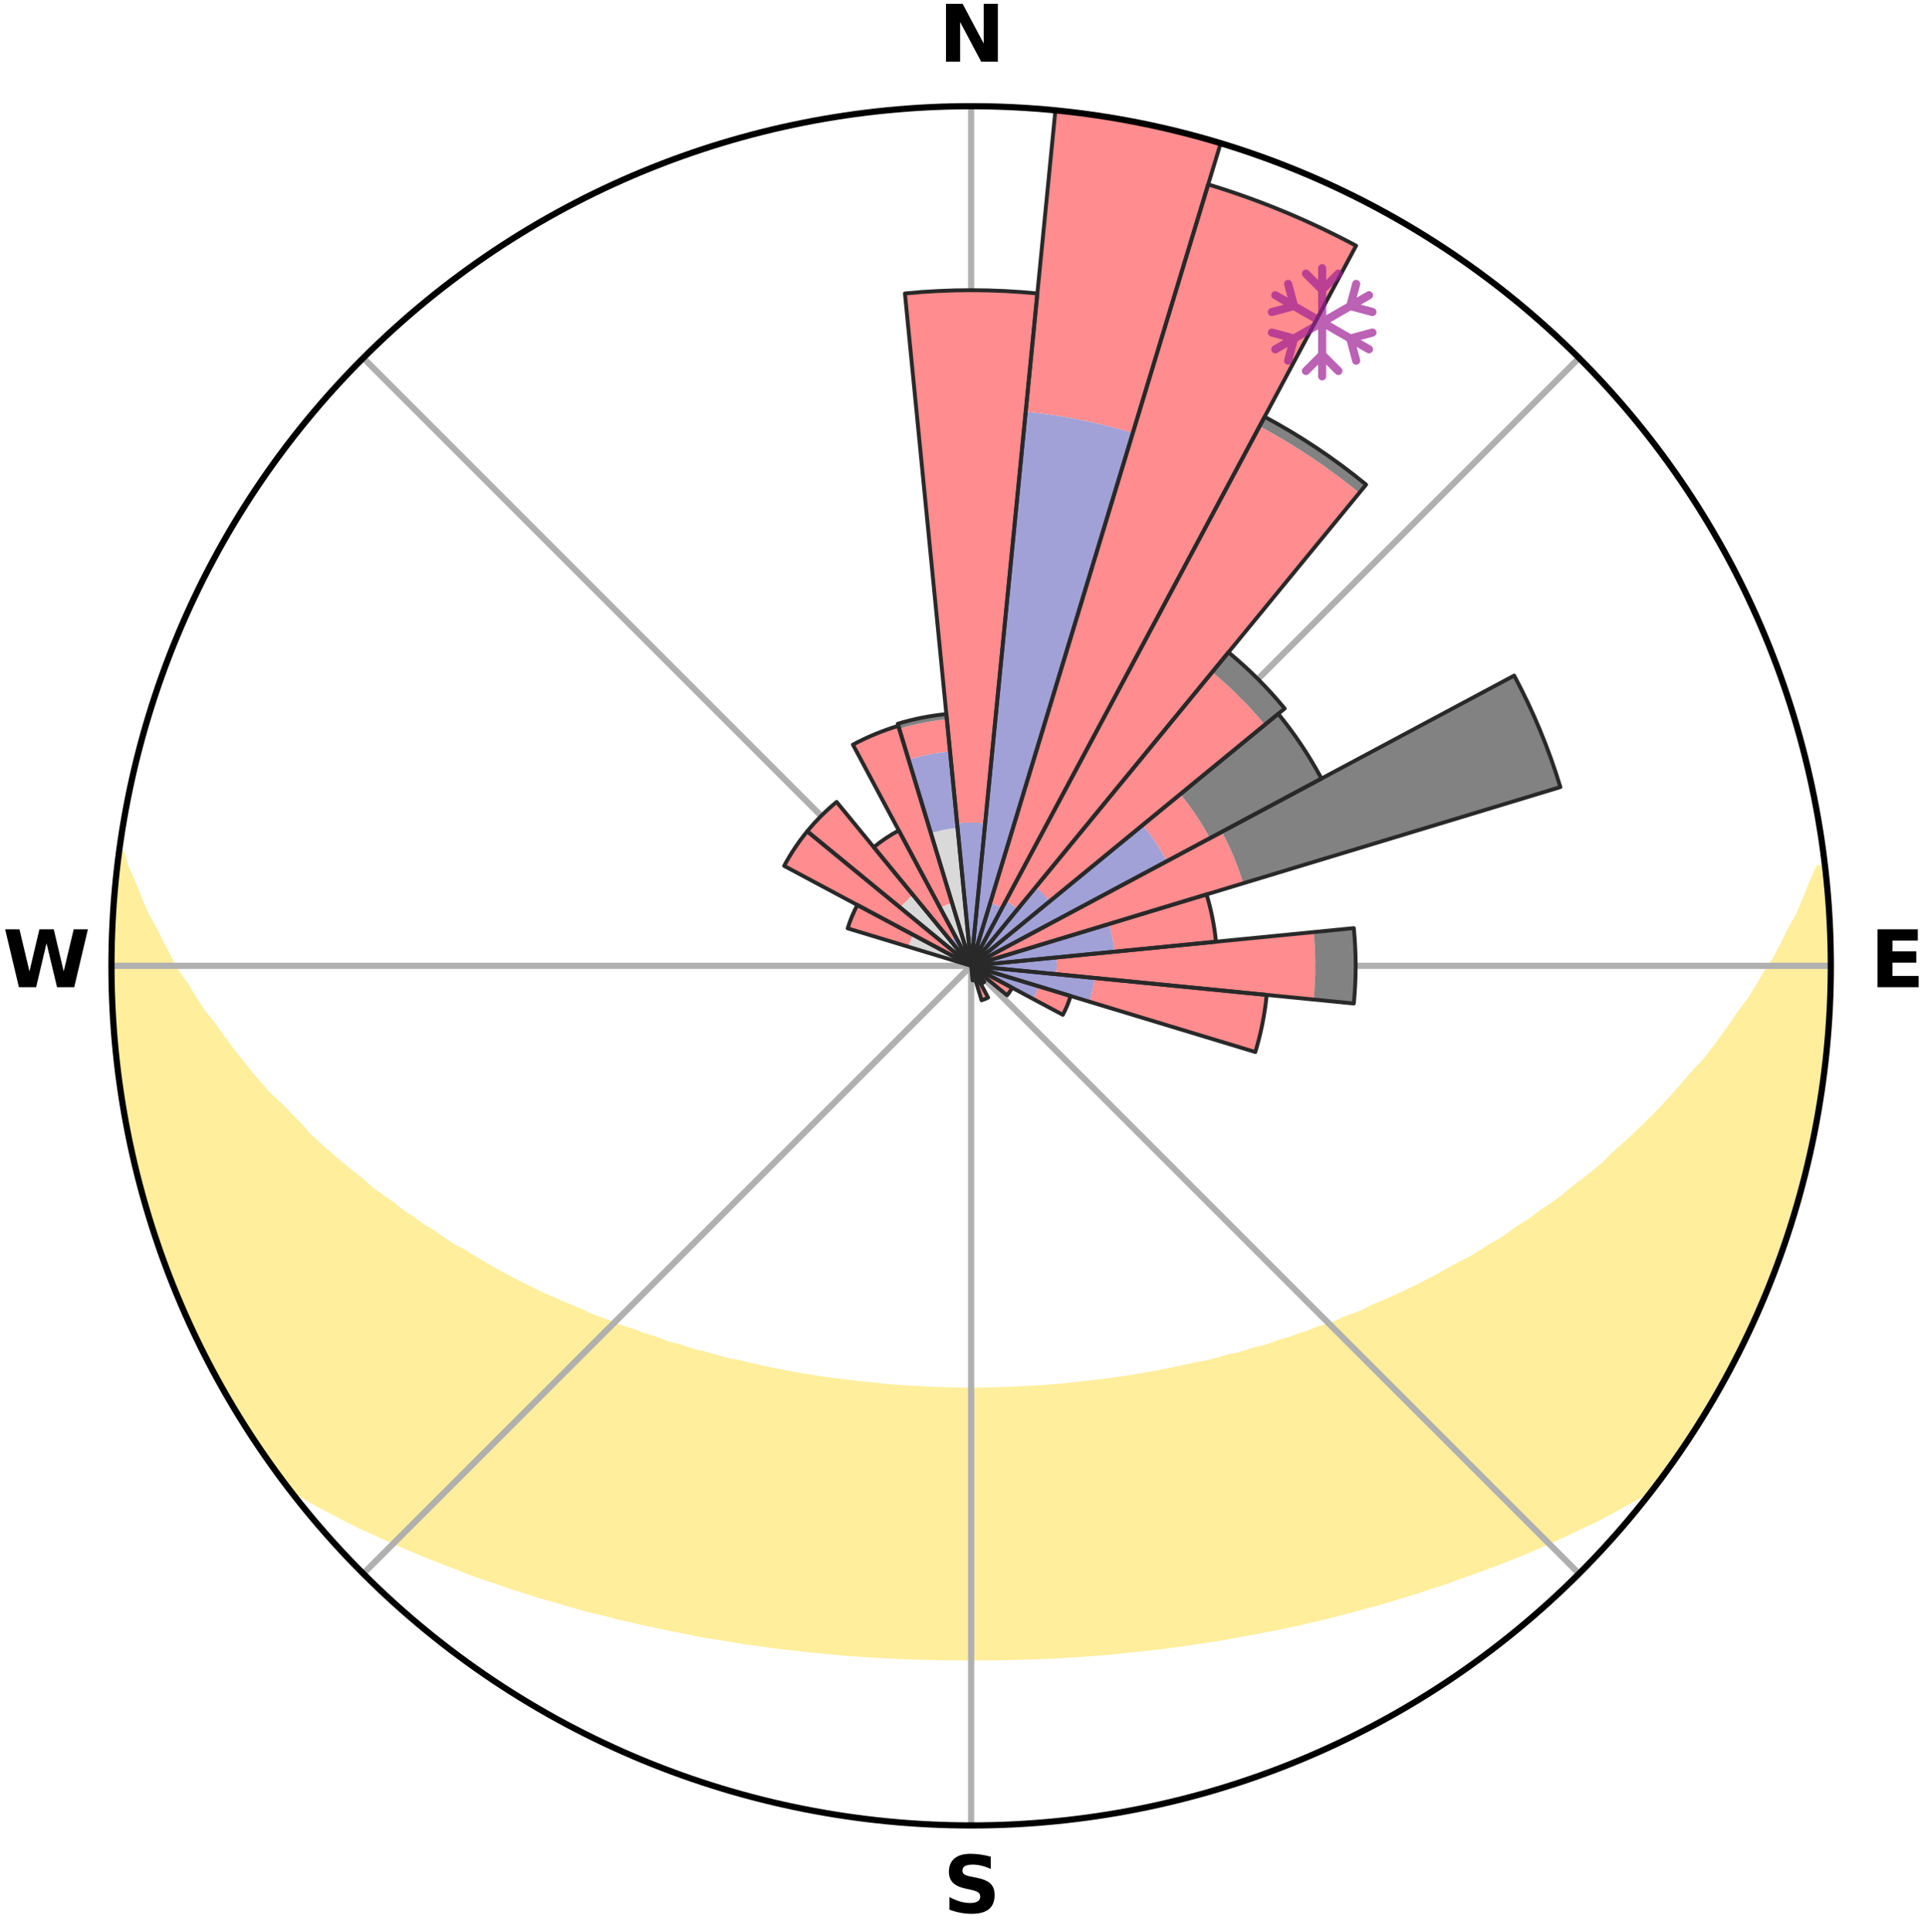 <?xml version="1.0" encoding="utf-8" standalone="no"?>
<!DOCTYPE svg PUBLIC "-//W3C//DTD SVG 1.1//EN"
  "http://www.w3.org/Graphics/SVG/1.1/DTD/svg11.dtd">
<svg xmlns:xlink="http://www.w3.org/1999/xlink" width="248.41pt" height="249.158pt" viewBox="0 0 248.41 249.158" xmlns="http://www.w3.org/2000/svg" version="1.1">
 <title>Ski Rose for Geißkopf</title>
 <defs>
  <style type="text/css">*{stroke-linejoin: round; stroke-linecap: butt}</style>
 </defs>
 <g id="figure_1">
  <g id="patch_1">
   <path d="M 0 249.158 
L 248.41 249.158 
L 248.41 0 
L 0 0 
z
" style="fill: #ffffff"/>
  </g>
  <g id="axes_1">
   <g id="patch_2">
    <path d="M 236.135 124.579 
C 236.135 110.018 233.267 95.599 227.695 82.147 
C 222.122 68.695 213.955 56.471 203.659 46.175 
C 193.363 35.879 181.139 27.711 167.687 22.139 
C 154.235 16.567 139.815 13.699 125.255 13.699 
C 110.694 13.699 96.275 16.567 82.823 22.139 
C 69.371 27.711 57.147 35.879 46.851 46.175 
C 36.555 56.471 28.387 68.695 22.815 82.147 
C 17.243 95.599 14.375 110.018 14.375 124.579 
C 14.375 139.14 17.243 153.559 22.815 167.011 
C 28.387 180.463 36.555 192.687 46.851 202.983 
C 57.147 213.279 69.371 221.447 82.823 227.019 
C 96.275 232.591 110.694 235.459 125.255 235.459 
C 139.815 235.459 154.235 232.591 167.687 227.019 
C 181.139 221.447 193.363 213.279 203.659 202.983 
C 213.955 192.687 222.122 180.463 227.695 167.011 
C 233.267 153.559 236.135 139.14 236.135 124.579 
M 125.255 124.579 
C 125.255 124.579 125.255 124.579 125.255 124.579 
C 125.255 124.579 125.255 124.579 125.255 124.579 
C 125.255 124.579 125.255 124.579 125.255 124.579 
C 125.255 124.579 125.255 124.579 125.255 124.579 
C 125.255 124.579 125.255 124.579 125.255 124.579 
C 125.255 124.579 125.255 124.579 125.255 124.579 
C 125.255 124.579 125.255 124.579 125.255 124.579 
C 125.255 124.579 125.255 124.579 125.255 124.579 
C 125.255 124.579 125.255 124.579 125.255 124.579 
C 125.255 124.579 125.255 124.579 125.255 124.579 
C 125.255 124.579 125.255 124.579 125.255 124.579 
C 125.255 124.579 125.255 124.579 125.255 124.579 
C 125.255 124.579 125.255 124.579 125.255 124.579 
C 125.255 124.579 125.255 124.579 125.255 124.579 
C 125.255 124.579 125.255 124.579 125.255 124.579 
C 125.255 124.579 125.255 124.579 125.255 124.579 
z
" style="fill: #ffffff"/>
   </g>
   <g id="PolyCollection_1">
    <defs>
     <path id="m3095b949dc" d="M 235.329 -137.12 
L 234.62 -137.04 
L 233.736 -135.025 
L 232.963 -133.056 
L 232.135 -131.116 
L 231.064 -129.199 
L 230.143 -127.326 
L 229.184 -125.486 
L 227.988 -123.683 
L 226.958 -121.916 
L 225.897 -120.185 
L 224.605 -118.503 
L 223.485 -116.848 
L 222.338 -115.231 
L 221.166 -113.651 
L 219.969 -112.11 
L 218.553 -110.636 
L 217.314 -109.174 
L 216.055 -107.75 
L 214.778 -106.365 
L 213.484 -105.019 
L 212.173 -103.712 
L 210.848 -102.443 
L 209.51 -101.213 
L 208.16 -100.022 
L 206.982 -98.81 
L 205.61 -97.693 
L 204.229 -96.613 
L 202.841 -95.571 
L 201.621 -94.498 
L 200.22 -93.527 
L 198.815 -92.594 
L 197.575 -91.621 
L 196.164 -90.757 
L 194.914 -89.849 
L 193.659 -88.97 
L 192.244 -88.207 
L 190.985 -87.391 
L 189.723 -86.604 
L 188.313 -85.937 
L 187.053 -85.209 
L 185.792 -84.51 
L 184.533 -83.838 
L 183.275 -83.194 
L 182.019 -82.575 
L 180.767 -81.983 
L 179.518 -81.416 
L 178.273 -80.874 
L 177.034 -80.356 
L 175.912 -79.761 
L 174.68 -79.289 
L 173.455 -78.839 
L 172.339 -78.309 
L 171.125 -77.901 
L 169.918 -77.514 
L 168.812 -77.045 
L 167.619 -76.696 
L 166.519 -76.265 
L 165.341 -75.951 
L 164.25 -75.556 
L 163.161 -75.178 
L 162.005 -74.914 
L 160.927 -74.569 
L 159.852 -74.24 
L 158.72 -74.019 
L 157.656 -73.719 
L 156.597 -73.434 
L 155.541 -73.163 
L 154.442 -72.991 
L 153.398 -72.745 
L 152.359 -72.512 
L 151.325 -72.291 
L 150.295 -72.082 
L 149.269 -71.884 
L 148.248 -71.698 
L 147.232 -71.522 
L 146.22 -71.356 
L 145.213 -71.2 
L 144.209 -71.053 
L 143.21 -70.916 
L 142.215 -70.787 
L 141.224 -70.666 
L 140.237 -70.554 
L 139.254 -70.45 
L 138.273 -70.353 
L 137.306 -70.221 
L 136.33 -70.141 
L 135.358 -70.069 
L 134.388 -70.002 
L 133.42 -69.943 
L 132.455 -69.889 
L 131.491 -69.841 
L 130.531 -69.781 
L 129.57 -69.748 
L 128.61 -69.721 
L 127.651 -69.7 
L 126.692 -69.684 
L 125.734 -69.673 
L 124.776 -69.674 
L 123.817 -69.686 
L 122.859 -69.703 
L 121.9 -69.725 
L 120.94 -69.754 
L 119.979 -69.788 
L 119.019 -69.849 
L 118.056 -69.898 
L 117.091 -69.953 
L 116.124 -70.014 
L 115.154 -70.082 
L 114.182 -70.156 
L 113.217 -70.278 
L 112.24 -70.369 
L 111.261 -70.467 
L 110.278 -70.573 
L 109.291 -70.687 
L 108.301 -70.808 
L 107.307 -70.938 
L 106.309 -71.077 
L 105.306 -71.224 
L 104.3 -71.381 
L 103.289 -71.548 
L 102.273 -71.725 
L 101.254 -71.913 
L 100.229 -72.112 
L 99.2 -72.322 
L 98.167 -72.543 
L 97.129 -72.777 
L 96.086 -73.024 
L 95.04 -73.284 
L 93.934 -73.468 
L 92.876 -73.754 
L 91.813 -74.055 
L 90.747 -74.37 
L 89.609 -74.606 
L 88.532 -74.952 
L 87.452 -75.314 
L 86.291 -75.595 
L 85.201 -75.99 
L 84.109 -76.403 
L 82.927 -76.736 
L 81.827 -77.185 
L 80.63 -77.554 
L 79.425 -77.943 
L 78.315 -78.451 
L 77.098 -78.88 
L 75.875 -79.331 
L 74.757 -79.903 
L 73.525 -80.398 
L 72.287 -80.916 
L 71.044 -81.458 
L 69.797 -82.025 
L 68.546 -82.617 
L 67.293 -83.235 
L 66.037 -83.88 
L 64.779 -84.551 
L 63.521 -85.25 
L 62.262 -85.977 
L 61.004 -86.732 
L 59.747 -87.517 
L 58.338 -88.246 
L 57.083 -89.091 
L 55.833 -89.967 
L 54.424 -90.794 
L 53.182 -91.733 
L 51.777 -92.63 
L 50.546 -93.634 
L 49.149 -94.6 
L 47.758 -95.604 
L 46.551 -96.708 
L 45.174 -97.785 
L 43.806 -98.898 
L 42.448 -100.05 
L 41.1 -101.241 
L 39.764 -102.47 
L 38.631 -103.783 
L 37.325 -105.085 
L 36.034 -106.427 
L 34.566 -107.771 
L 33.309 -109.193 
L 32.073 -110.653 
L 30.857 -112.151 
L 29.664 -113.688 
L 28.495 -115.262 
L 27.35 -116.874 
L 26.033 -118.51 
L 24.944 -120.199 
L 23.884 -121.925 
L 22.657 -123.684 
L 21.662 -125.483 
L 20.703 -127.317 
L 19.783 -129.184 
L 18.71 -131.096 
L 17.879 -133.03 
L 17.101 -134.993 
L 16.205 -137.004 
L 15.567 -139.02 
L 15.397 -139.042 
L 15.397 -139.042 
L 15.161 -137.123 
L 15.044 -135.191 
L 14.789 -133.273 
L 14.651 -131.344 
L 14.547 -129.413 
L 14.474 -127.48 
L 14.434 -125.546 
L 14.517 -123.613 
L 14.46 -121.678 
L 14.517 -119.744 
L 14.606 -117.812 
L 14.727 -115.88 
L 14.972 -113.96 
L 15.155 -112.035 
L 15.368 -110.112 
L 15.611 -108.193 
L 15.983 -106.293 
L 16.288 -104.383 
L 16.623 -102.478 
L 17.089 -100.599 
L 17.486 -98.706 
L 17.914 -96.819 
L 18.473 -94.966 
L 18.962 -93.094 
L 19.639 -91.279 
L 20.135 -89.407 
L 20.77 -87.579 
L 21.483 -85.78 
L 22.127 -83.956 
L 22.851 -82.162 
L 23.655 -80.402 
L 24.394 -78.614 
L 25.213 -76.862 
L 26.109 -75.147 
L 26.91 -73.384 
L 27.869 -71.703 
L 28.759 -69.984 
L 29.783 -68.342 
L 30.769 -66.678 
L 31.752 -65.011 
L 32.832 -63.406 
L 33.885 -61.782 
L 35.002 -60.202 
L 36.132 -58.632 
L 37.586 -57.309 
L 39.382 -56.273 
L 41.141 -55.241 
L 42.968 -54.3 
L 44.751 -53.356 
L 46.541 -52.451 
L 48.387 -51.634 
L 50.18 -50.803 
L 51.972 -50.006 
L 53.762 -49.241 
L 55.549 -48.509 
L 57.333 -47.807 
L 59.112 -47.135 
L 60.843 -46.441 
L 62.612 -45.826 
L 64.375 -45.239 
L 66.097 -44.632 
L 67.848 -44.097 
L 69.556 -43.536 
L 71.292 -43.05 
L 72.993 -42.544 
L 74.684 -42.055 
L 76.374 -41.596 
L 78.081 -41.199 
L 79.754 -40.776 
L 81.424 -40.38 
L 83.084 -39.998 
L 84.742 -39.642 
L 86.39 -39.299 
L 88.035 -38.98 
L 89.658 -38.64 
L 91.289 -38.351 
L 92.916 -38.085 
L 94.535 -37.829 
L 96.139 -37.56 
L 97.749 -37.342 
L 99.345 -37.108 
L 100.943 -36.913 
L 102.538 -36.739 
L 104.121 -36.552 
L 105.706 -36.398 
L 107.282 -36.24 
L 108.856 -36.097 
L 110.43 -35.991 
L 111.998 -35.877 
L 113.565 -35.787 
L 115.128 -35.7 
L 116.69 -35.627 
L 118.251 -35.581 
L 119.809 -35.534 
L 121.366 -35.501 
L 122.922 -35.482 
L 124.477 -35.474 
L 126.032 -35.474 
L 127.588 -35.48 
L 129.144 -35.5 
L 130.701 -35.531 
L 132.259 -35.577 
L 133.819 -35.637 
L 135.382 -35.694 
L 136.945 -35.78 
L 138.511 -35.881 
L 140.081 -35.983 
L 141.651 -36.111 
L 143.23 -36.23 
L 144.806 -36.387 
L 146.386 -36.56 
L 147.975 -36.728 
L 149.57 -36.9 
L 151.162 -37.119 
L 152.765 -37.329 
L 154.364 -37.58 
L 155.98 -37.813 
L 157.599 -38.07 
L 159.212 -38.373 
L 160.846 -38.655 
L 162.482 -38.963 
L 164.128 -39.28 
L 165.776 -39.624 
L 167.435 -39.979 
L 169.096 -40.361 
L 170.767 -40.755 
L 172.441 -41.179 
L 174.124 -41.616 
L 175.809 -42.083 
L 177.531 -42.523 
L 179.232 -43.028 
L 180.935 -43.565 
L 182.678 -44.075 
L 184.396 -44.655 
L 186.153 -45.215 
L 187.875 -45.855 
L 189.643 -46.47 
L 191.418 -47.112 
L 193.197 -47.784 
L 194.982 -48.486 
L 196.77 -49.218 
L 198.561 -49.982 
L 200.353 -50.78 
L 202.147 -51.611 
L 203.939 -52.479 
L 205.785 -53.332 
L 207.568 -54.277 
L 209.342 -55.263 
L 211.154 -56.252 
L 212.95 -57.288 
L 214.386 -58.625 
L 215.522 -60.192 
L 216.624 -61.783 
L 217.701 -63.39 
L 218.74 -65.023 
L 219.79 -66.648 
L 220.707 -68.353 
L 221.666 -70.032 
L 222.685 -71.679 
L 223.535 -73.418 
L 224.471 -75.112 
L 225.303 -76.859 
L 226.135 -78.605 
L 226.919 -80.374 
L 227.656 -82.163 
L 228.346 -83.971 
L 229.09 -85.757 
L 229.736 -87.58 
L 230.286 -89.436 
L 230.947 -91.255 
L 231.54 -93.096 
L 232.098 -94.949 
L 232.497 -96.844 
L 232.991 -98.714 
L 233.444 -100.594 
L 233.852 -102.485 
L 234.227 -104.382 
L 234.563 -106.287 
L 234.86 -108.199 
L 235.123 -110.115 
L 235.344 -112.036 
L 235.526 -113.961 
L 235.669 -115.889 
L 235.789 -117.818 
L 235.86 -119.75 
L 236.083 -121.677 
L 236.082 -123.612 
L 236.046 -125.546 
L 235.975 -127.478 
L 235.888 -129.409 
L 235.922 -131.348 
L 235.769 -133.277 
L 235.565 -135.201 
L 235.329 -137.12 
z
" style="stroke: #ffee9c"/>
    </defs>
    <g clip-path="url(#pc522fa0060)">
     <use xlink:href="#m3095b949dc" x="0" y="249.158" style="fill: #ffee9c; stroke: #ffee9c"/>
    </g>
   </g>
   <g id="matplotlib.axis_1">
    <g id="xtick_1">
     <g id="line2d_1">
      <path d="M 125.255 124.579 
L 125.255 13.699 
" clip-path="url(#pc522fa0060)" style="fill: none; stroke: #b0b0b0; stroke-width: 0.8; stroke-linecap: square"/>
     </g>
     <g id="text_1">
      <!-- N -->
      <g transform="translate(121.07 7.958) scale(0.1 -0.1)">
       <defs>
        <path id="DejaVuSans-Bold-4e" d="M 588 4666 
L 1931 4666 
L 3628 1466 
L 3628 4666 
L 4769 4666 
L 4769 0 
L 3425 0 
L 1728 3200 
L 1728 0 
L 588 0 
L 588 4666 
z
" transform="scale(0.016)"/>
       </defs>
       <use xlink:href="#DejaVuSans-Bold-4e"/>
      </g>
     </g>
    </g>
    <g id="xtick_2">
     <g id="line2d_2">
      <path d="M 125.255 124.579 
L 203.659 46.175 
" clip-path="url(#pc522fa0060)" style="fill: none; stroke: #b0b0b0; stroke-width: 0.8; stroke-linecap: square"/>
     </g>
    </g>
    <g id="xtick_3">
     <g id="line2d_3">
      <path d="M 125.255 124.579 
L 236.135 124.579 
" clip-path="url(#pc522fa0060)" style="fill: none; stroke: #b0b0b0; stroke-width: 0.8; stroke-linecap: square"/>
     </g>
     <g id="text_2">
      <!-- E -->
      <g transform="translate(241.219 127.338) scale(0.1 -0.1)">
       <defs>
        <path id="DejaVuSans-Bold-45" d="M 588 4666 
L 3834 4666 
L 3834 3756 
L 1791 3756 
L 1791 2888 
L 3713 2888 
L 3713 1978 
L 1791 1978 
L 1791 909 
L 3903 909 
L 3903 0 
L 588 0 
L 588 4666 
z
" transform="scale(0.016)"/>
       </defs>
       <use xlink:href="#DejaVuSans-Bold-45"/>
      </g>
     </g>
    </g>
    <g id="xtick_4">
     <g id="line2d_4">
      <path d="M 125.255 124.579 
L 203.659 202.983 
" clip-path="url(#pc522fa0060)" style="fill: none; stroke: #b0b0b0; stroke-width: 0.8; stroke-linecap: square"/>
     </g>
    </g>
    <g id="xtick_5">
     <g id="line2d_5">
      <path d="M 125.255 124.579 
L 125.255 235.459 
" clip-path="url(#pc522fa0060)" style="fill: none; stroke: #b0b0b0; stroke-width: 0.8; stroke-linecap: square"/>
     </g>
     <g id="text_3">
      <!-- S -->
      <g transform="translate(121.654 246.718) scale(0.1 -0.1)">
       <defs>
        <path id="DejaVuSans-Bold-53" d="M 3834 4519 
L 3834 3531 
Q 3450 3703 3084 3790 
Q 2719 3878 2394 3878 
Q 1963 3878 1756 3759 
Q 1550 3641 1550 3391 
Q 1550 3203 1689 3098 
Q 1828 2994 2194 2919 
L 2706 2816 
Q 3484 2659 3812 2340 
Q 4141 2022 4141 1434 
Q 4141 663 3683 286 
Q 3225 -91 2284 -91 
Q 1841 -91 1394 -6 
Q 947 78 500 244 
L 500 1259 
Q 947 1022 1364 901 
Q 1781 781 2169 781 
Q 2563 781 2772 912 
Q 2981 1044 2981 1288 
Q 2981 1506 2839 1625 
Q 2697 1744 2272 1838 
L 1806 1941 
Q 1106 2091 782 2419 
Q 459 2747 459 3303 
Q 459 4000 909 4375 
Q 1359 4750 2203 4750 
Q 2588 4750 2994 4692 
Q 3400 4634 3834 4519 
z
" transform="scale(0.016)"/>
       </defs>
       <use xlink:href="#DejaVuSans-Bold-53"/>
      </g>
     </g>
    </g>
    <g id="xtick_6">
     <g id="line2d_6">
      <path d="M 125.255 124.579 
L 46.851 202.983 
" clip-path="url(#pc522fa0060)" style="fill: none; stroke: #b0b0b0; stroke-width: 0.8; stroke-linecap: square"/>
     </g>
    </g>
    <g id="xtick_7">
     <g id="line2d_7">
      <path d="M 125.255 124.579 
L 14.375 124.579 
" clip-path="url(#pc522fa0060)" style="fill: none; stroke: #b0b0b0; stroke-width: 0.8; stroke-linecap: square"/>
     </g>
     <g id="text_4">
      <!-- W -->
      <g transform="translate(0.36 127.338) scale(0.1 -0.1)">
       <defs>
        <path id="DejaVuSans-Bold-57" d="M 191 4666 
L 1344 4666 
L 2150 1275 
L 2950 4666 
L 4109 4666 
L 4909 1275 
L 5716 4666 
L 6859 4666 
L 5759 0 
L 4372 0 
L 3525 3547 
L 2688 0 
L 1300 0 
L 191 4666 
z
" transform="scale(0.016)"/>
       </defs>
       <use xlink:href="#DejaVuSans-Bold-57"/>
      </g>
     </g>
    </g>
    <g id="xtick_8">
     <g id="line2d_8">
      <path d="M 125.255 124.579 
L 46.851 46.175 
" clip-path="url(#pc522fa0060)" style="fill: none; stroke: #b0b0b0; stroke-width: 0.8; stroke-linecap: square"/>
     </g>
    </g>
   </g>
   <g id="matplotlib.axis_2"/>
   <g id="patch_3">
    <path d="M 125.255 124.579 
C 125.255 124.579 125.255 124.579 125.255 124.579 
C 125.255 124.579 125.255 124.579 125.255 124.579 
L 125.255 124.579 
C 125.255 124.579 125.255 124.579 125.255 124.579 
C 125.255 124.579 125.255 124.579 125.255 124.579 
z
" clip-path="url(#pc522fa0060)" style="fill: #d9d9d9"/>
   </g>
   <g id="patch_4">
    <path d="M 125.255 124.579 
C 125.255 124.579 125.255 124.579 125.255 124.579 
C 125.255 124.579 125.255 124.579 125.255 124.579 
L 125.255 124.579 
C 125.255 124.579 125.255 124.579 125.255 124.579 
C 125.255 124.579 125.255 124.579 125.255 124.579 
z
" clip-path="url(#pc522fa0060)" style="fill: #d9d9d9"/>
   </g>
   <g id="patch_5">
    <path d="M 125.255 124.579 
C 125.255 124.579 125.255 124.579 125.255 124.579 
C 125.255 124.579 125.255 124.579 125.255 124.579 
L 125.255 124.579 
C 125.255 124.579 125.255 124.579 125.255 124.579 
C 125.255 124.579 125.255 124.579 125.255 124.579 
z
" clip-path="url(#pc522fa0060)" style="fill: #d9d9d9"/>
   </g>
   <g id="patch_6">
    <path d="M 125.255 124.579 
C 125.255 124.579 125.255 124.579 125.255 124.579 
C 125.255 124.579 125.255 124.579 125.255 124.579 
L 125.255 124.579 
C 125.255 124.579 125.255 124.579 125.255 124.579 
C 125.255 124.579 125.255 124.579 125.255 124.579 
z
" clip-path="url(#pc522fa0060)" style="fill: #d9d9d9"/>
   </g>
   <g id="patch_7">
    <path d="M 125.255 124.579 
C 125.255 124.579 125.255 124.579 125.255 124.579 
C 125.255 124.579 125.255 124.579 125.255 124.579 
L 125.255 124.579 
C 125.255 124.579 125.255 124.579 125.255 124.579 
C 125.255 124.579 125.255 124.579 125.255 124.579 
z
" clip-path="url(#pc522fa0060)" style="fill: #d9d9d9"/>
   </g>
   <g id="patch_8">
    <path d="M 125.255 124.579 
C 125.255 124.579 125.255 124.579 125.255 124.579 
C 125.255 124.579 125.255 124.579 125.255 124.579 
L 125.255 124.579 
C 125.255 124.579 125.255 124.579 125.255 124.579 
C 125.255 124.579 125.255 124.579 125.255 124.579 
z
" clip-path="url(#pc522fa0060)" style="fill: #d9d9d9"/>
   </g>
   <g id="patch_9">
    <path d="M 125.255 124.579 
C 125.255 124.579 125.255 124.579 125.255 124.579 
C 125.255 124.579 125.255 124.579 125.255 124.579 
L 125.255 124.579 
C 125.255 124.579 125.255 124.579 125.255 124.579 
C 125.255 124.579 125.255 124.579 125.255 124.579 
z
" clip-path="url(#pc522fa0060)" style="fill: #d9d9d9"/>
   </g>
   <g id="patch_10">
    <path d="M 125.255 124.579 
C 125.255 124.579 125.255 124.579 125.255 124.579 
C 125.255 124.579 125.255 124.579 125.255 124.579 
L 125.255 124.579 
C 125.255 124.579 125.255 124.579 125.255 124.579 
C 125.255 124.579 125.255 124.579 125.255 124.579 
z
" clip-path="url(#pc522fa0060)" style="fill: #d9d9d9"/>
   </g>
   <g id="patch_11">
    <path d="M 125.255 124.579 
C 125.255 124.579 125.255 124.579 125.255 124.579 
C 125.255 124.579 125.255 124.579 125.255 124.579 
L 125.255 124.579 
C 125.255 124.579 125.255 124.579 125.255 124.579 
C 125.255 124.579 125.255 124.579 125.255 124.579 
z
" clip-path="url(#pc522fa0060)" style="fill: #d9d9d9"/>
   </g>
   <g id="patch_12">
    <path d="M 125.255 124.579 
C 125.255 124.579 125.255 124.579 125.255 124.579 
C 125.255 124.579 125.255 124.579 125.255 124.579 
L 125.255 124.579 
C 125.255 124.579 125.255 124.579 125.255 124.579 
C 125.255 124.579 125.255 124.579 125.255 124.579 
z
" clip-path="url(#pc522fa0060)" style="fill: #d9d9d9"/>
   </g>
   <g id="patch_13">
    <path d="M 125.255 124.579 
C 125.255 124.579 125.255 124.579 125.255 124.579 
C 125.255 124.579 125.255 124.579 125.255 124.579 
L 125.255 124.579 
C 125.255 124.579 125.255 124.579 125.255 124.579 
C 125.255 124.579 125.255 124.579 125.255 124.579 
z
" clip-path="url(#pc522fa0060)" style="fill: #d9d9d9"/>
   </g>
   <g id="patch_14">
    <path d="M 125.255 124.579 
C 125.255 124.579 125.255 124.579 125.255 124.579 
C 125.255 124.579 125.255 124.579 125.255 124.579 
L 125.255 124.579 
C 125.255 124.579 125.255 124.579 125.255 124.579 
C 125.255 124.579 125.255 124.579 125.255 124.579 
z
" clip-path="url(#pc522fa0060)" style="fill: #d9d9d9"/>
   </g>
   <g id="patch_15">
    <path d="M 125.255 124.579 
C 125.255 124.579 125.255 124.579 125.255 124.579 
C 125.255 124.579 125.255 124.579 125.255 124.579 
L 125.255 124.579 
C 125.255 124.579 125.255 124.579 125.255 124.579 
C 125.255 124.579 125.255 124.579 125.255 124.579 
z
" clip-path="url(#pc522fa0060)" style="fill: #d9d9d9"/>
   </g>
   <g id="patch_16">
    <path d="M 125.255 124.579 
C 125.255 124.579 125.255 124.579 125.255 124.579 
C 125.255 124.579 125.255 124.579 125.255 124.579 
L 125.255 124.579 
C 125.255 124.579 125.255 124.579 125.255 124.579 
C 125.255 124.579 125.255 124.579 125.255 124.579 
z
" clip-path="url(#pc522fa0060)" style="fill: #d9d9d9"/>
   </g>
   <g id="patch_17">
    <path d="M 125.255 124.579 
C 125.255 124.579 125.255 124.579 125.255 124.579 
C 125.255 124.579 125.255 124.579 125.255 124.579 
L 125.255 124.579 
C 125.255 124.579 125.255 124.579 125.255 124.579 
C 125.255 124.579 125.255 124.579 125.255 124.579 
z
" clip-path="url(#pc522fa0060)" style="fill: #d9d9d9"/>
   </g>
   <g id="patch_18">
    <path d="M 125.255 124.579 
C 125.255 124.579 125.255 124.579 125.255 124.579 
C 125.255 124.579 125.255 124.579 125.255 124.579 
L 125.255 124.579 
C 125.255 124.579 125.255 124.579 125.255 124.579 
C 125.255 124.579 125.255 124.579 125.255 124.579 
z
" clip-path="url(#pc522fa0060)" style="fill: #d9d9d9"/>
   </g>
   <g id="patch_19">
    <path d="M 125.255 124.579 
C 125.255 124.579 125.255 124.579 125.255 124.579 
C 125.255 124.579 125.255 124.579 125.255 124.579 
L 125.255 124.579 
C 125.255 124.579 125.255 124.579 125.255 124.579 
C 125.255 124.579 125.255 124.579 125.255 124.579 
z
" clip-path="url(#pc522fa0060)" style="fill: #d9d9d9"/>
   </g>
   <g id="patch_20">
    <path d="M 125.255 124.579 
C 125.255 124.579 125.255 124.579 125.255 124.579 
C 125.255 124.579 125.255 124.579 125.255 124.579 
L 125.255 124.579 
C 125.255 124.579 125.255 124.579 125.255 124.579 
C 125.255 124.579 125.255 124.579 125.255 124.579 
z
" clip-path="url(#pc522fa0060)" style="fill: #d9d9d9"/>
   </g>
   <g id="patch_21">
    <path d="M 125.255 124.579 
C 125.255 124.579 125.255 124.579 125.255 124.579 
C 125.255 124.579 125.255 124.579 125.255 124.579 
L 125.255 124.579 
C 125.255 124.579 125.255 124.579 125.255 124.579 
C 125.255 124.579 125.255 124.579 125.255 124.579 
z
" clip-path="url(#pc522fa0060)" style="fill: #d9d9d9"/>
   </g>
   <g id="patch_22">
    <path d="M 125.255 124.579 
C 125.255 124.579 125.255 124.579 125.255 124.579 
C 125.255 124.579 125.255 124.579 125.255 124.579 
L 125.255 124.579 
C 125.255 124.579 125.255 124.579 125.255 124.579 
C 125.255 124.579 125.255 124.579 125.255 124.579 
z
" clip-path="url(#pc522fa0060)" style="fill: #d9d9d9"/>
   </g>
   <g id="patch_23">
    <path d="M 125.255 124.579 
C 125.255 124.579 125.255 124.579 125.255 124.579 
C 125.255 124.579 125.255 124.579 125.255 124.579 
L 125.255 124.579 
C 125.255 124.579 125.255 124.579 125.255 124.579 
C 125.255 124.579 125.255 124.579 125.255 124.579 
z
" clip-path="url(#pc522fa0060)" style="fill: #d9d9d9"/>
   </g>
   <g id="patch_24">
    <path d="M 125.255 124.579 
C 125.255 124.579 125.255 124.579 125.255 124.579 
C 125.255 124.579 125.255 124.579 125.255 124.579 
L 125.255 124.579 
C 125.255 124.579 125.255 124.579 125.255 124.579 
C 125.255 124.579 125.255 124.579 125.255 124.579 
z
" clip-path="url(#pc522fa0060)" style="fill: #d9d9d9"/>
   </g>
   <g id="patch_25">
    <path d="M 125.255 124.579 
C 125.255 124.579 125.255 124.579 125.255 124.579 
C 125.255 124.579 125.255 124.579 125.255 124.579 
L 125.255 124.579 
C 125.255 124.579 125.255 124.579 125.255 124.579 
C 125.255 124.579 125.255 124.579 125.255 124.579 
z
" clip-path="url(#pc522fa0060)" style="fill: #d9d9d9"/>
   </g>
   <g id="patch_26">
    <path d="M 125.255 124.579 
C 125.255 124.579 125.255 124.579 125.255 124.579 
C 125.255 124.579 125.255 124.579 125.255 124.579 
L 125.255 124.579 
C 125.255 124.579 125.255 124.579 125.255 124.579 
C 125.255 124.579 125.255 124.579 125.255 124.579 
z
" clip-path="url(#pc522fa0060)" style="fill: #d9d9d9"/>
   </g>
   <g id="patch_27">
    <path d="M 125.255 124.579 
C 125.255 124.579 125.255 124.579 125.255 124.579 
C 125.255 124.579 125.255 124.579 125.255 124.579 
L 125.255 124.579 
C 125.255 124.579 125.255 124.579 125.255 124.579 
C 125.255 124.579 125.255 124.579 125.255 124.579 
z
" clip-path="url(#pc522fa0060)" style="fill: #d9d9d9"/>
   </g>
   <g id="patch_28">
    <path d="M 125.255 124.579 
C 125.255 124.579 125.255 124.579 125.255 124.579 
C 125.255 124.579 125.255 124.579 125.255 124.579 
L 125.255 124.579 
C 125.255 124.579 125.255 124.579 125.255 124.579 
C 125.255 124.579 125.255 124.579 125.255 124.579 
z
" clip-path="url(#pc522fa0060)" style="fill: #d9d9d9"/>
   </g>
   <g id="patch_29">
    <path d="M 125.255 124.579 
C 125.255 124.579 125.255 124.579 125.255 124.579 
C 125.255 124.579 125.255 124.579 125.255 124.579 
L 117.776 120.581 
C 117.645 120.826 117.526 121.077 117.42 121.334 
C 117.314 121.59 117.22 121.852 117.14 122.117 
z
" clip-path="url(#pc522fa0060)" style="fill: #d9d9d9"/>
   </g>
   <g id="patch_30">
    <path d="M 125.255 124.579 
C 125.255 124.579 125.255 124.579 125.255 124.579 
C 125.255 124.579 125.255 124.579 125.255 124.579 
L 125.255 124.579 
C 125.255 124.579 125.255 124.579 125.255 124.579 
C 125.255 124.579 125.255 124.579 125.255 124.579 
z
" clip-path="url(#pc522fa0060)" style="fill: #d9d9d9"/>
   </g>
   <g id="patch_31">
    <path d="M 125.255 124.579 
C 125.255 124.579 125.255 124.579 125.255 124.579 
C 125.255 124.579 125.255 124.579 125.255 124.579 
L 117.742 115.425 
C 117.443 115.671 117.155 115.931 116.881 116.205 
C 116.607 116.479 116.347 116.767 116.101 117.066 
z
" clip-path="url(#pc522fa0060)" style="fill: #d9d9d9"/>
   </g>
   <g id="patch_32">
    <path d="M 125.255 124.579 
C 125.255 124.579 125.255 124.579 125.255 124.579 
C 125.255 124.579 125.255 124.579 125.255 124.579 
L 125.255 124.579 
C 125.255 124.579 125.255 124.579 125.255 124.579 
C 125.255 124.579 125.255 124.579 125.255 124.579 
z
" clip-path="url(#pc522fa0060)" style="fill: #d9d9d9"/>
   </g>
   <g id="patch_33">
    <path d="M 125.255 124.579 
C 125.255 124.579 125.255 124.579 125.255 124.579 
C 125.255 124.579 125.255 124.579 125.255 124.579 
L 122.793 116.464 
C 122.527 116.544 122.266 116.638 122.01 116.744 
C 121.753 116.85 121.502 116.969 121.257 117.1 
z
" clip-path="url(#pc522fa0060)" style="fill: #d9d9d9"/>
   </g>
   <g id="patch_34">
    <path d="M 125.255 124.579 
C 125.255 124.579 125.255 124.579 125.255 124.579 
C 125.255 124.579 125.255 124.579 125.255 124.579 
L 123.501 106.776 
C 122.919 106.833 122.339 106.919 121.765 107.033 
C 121.19 107.148 120.622 107.29 120.062 107.46 
z
" clip-path="url(#pc522fa0060)" style="fill: #d9d9d9"/>
   </g>
   <g id="patch_35">
    <path d="M 125.255 124.579 
C 125.255 124.579 125.255 124.579 125.255 124.579 
C 125.255 124.579 125.255 124.579 125.255 124.579 
L 127.066 106.185 
C 126.464 106.126 125.86 106.096 125.255 106.096 
C 124.65 106.096 124.045 106.126 123.443 106.185 
z
" clip-path="url(#pc522fa0060)" style="fill: #a1a1d8"/>
   </g>
   <g id="patch_36">
    <path d="M 125.255 124.579 
C 125.255 124.579 125.255 124.579 125.255 124.579 
C 125.255 124.579 125.255 124.579 125.255 124.579 
L 146.107 55.838 
C 143.857 55.156 141.575 54.584 139.269 54.125 
C 136.963 53.667 134.636 53.321 132.296 53.091 
z
" clip-path="url(#pc522fa0060)" style="fill: #a1a1d8"/>
   </g>
   <g id="patch_37">
    <path d="M 125.255 124.579 
C 125.255 124.579 125.255 124.579 125.255 124.579 
C 125.255 124.579 125.255 124.579 125.255 124.579 
L 129.252 117.1 
C 129.008 116.969 128.757 116.85 128.5 116.744 
C 128.244 116.638 127.982 116.544 127.717 116.464 
z
" clip-path="url(#pc522fa0060)" style="fill: #a1a1d8"/>
   </g>
   <g id="patch_38">
    <path d="M 125.255 124.579 
C 125.255 124.579 125.255 124.579 125.255 124.579 
C 125.255 124.579 125.255 124.579 125.255 124.579 
L 131.27 117.25 
C 131.03 117.053 130.78 116.868 130.522 116.696 
C 130.264 116.523 129.998 116.363 129.724 116.217 
z
" clip-path="url(#pc522fa0060)" style="fill: #a1a1d8"/>
   </g>
   <g id="patch_39">
    <path d="M 125.255 124.579 
C 125.255 124.579 125.255 124.579 125.255 124.579 
C 125.255 124.579 125.255 124.579 125.255 124.579 
L 135.411 116.244 
C 135.138 115.912 134.849 115.593 134.545 115.289 
C 134.241 114.985 133.922 114.696 133.589 114.423 
z
" clip-path="url(#pc522fa0060)" style="fill: #a1a1d8"/>
   </g>
   <g id="patch_40">
    <path d="M 125.255 124.579 
C 125.255 124.579 125.255 124.579 125.255 124.579 
C 125.255 124.579 125.255 124.579 125.255 124.579 
L 150.507 111.081 
C 150.065 110.255 149.583 109.451 149.063 108.671 
C 148.542 107.892 147.983 107.139 147.389 106.414 
z
" clip-path="url(#pc522fa0060)" style="fill: #a1a1d8"/>
   </g>
   <g id="patch_41">
    <path d="M 125.255 124.579 
C 125.255 124.579 125.255 124.579 125.255 124.579 
C 125.255 124.579 125.255 124.579 125.255 124.579 
L 125.255 124.579 
C 125.255 124.579 125.255 124.579 125.255 124.579 
C 125.255 124.579 125.255 124.579 125.255 124.579 
z
" clip-path="url(#pc522fa0060)" style="fill: #a1a1d8"/>
   </g>
   <g id="patch_42">
    <path d="M 125.255 124.579 
C 125.255 124.579 125.255 124.579 125.255 124.579 
C 125.255 124.579 125.255 124.579 125.255 124.579 
L 143.745 122.758 
C 143.685 122.153 143.596 121.551 143.478 120.954 
C 143.359 120.358 143.211 119.768 143.035 119.186 
z
" clip-path="url(#pc522fa0060)" style="fill: #a1a1d8"/>
   </g>
   <g id="patch_43">
    <path d="M 125.255 124.579 
C 125.255 124.579 125.255 124.579 125.255 124.579 
C 125.255 124.579 125.255 124.579 125.255 124.579 
L 136.259 125.663 
C 136.294 125.303 136.312 124.941 136.312 124.579 
C 136.312 124.217 136.294 123.855 136.259 123.495 
z
" clip-path="url(#pc522fa0060)" style="fill: #a1a1d8"/>
   </g>
   <g id="patch_44">
    <path d="M 125.255 124.579 
C 125.255 124.579 125.255 124.579 125.255 124.579 
C 125.255 124.579 125.255 124.579 125.255 124.579 
L 140.545 129.217 
C 140.697 128.717 140.824 128.209 140.926 127.696 
C 141.028 127.183 141.105 126.666 141.156 126.145 
z
" clip-path="url(#pc522fa0060)" style="fill: #a1a1d8"/>
   </g>
   <g id="patch_45">
    <path d="M 125.255 124.579 
C 125.255 124.579 125.255 124.579 125.255 124.579 
C 125.255 124.579 125.255 124.579 125.255 124.579 
L 133.275 128.866 
C 133.416 128.604 133.543 128.334 133.657 128.059 
C 133.771 127.784 133.871 127.504 133.958 127.219 
z
" clip-path="url(#pc522fa0060)" style="fill: #a1a1d8"/>
   </g>
   <g id="patch_46">
    <path d="M 125.255 124.579 
C 125.255 124.579 125.255 124.579 125.255 124.579 
C 125.255 124.579 125.255 124.579 125.255 124.579 
L 125.255 124.579 
C 125.255 124.579 125.255 124.579 125.255 124.579 
C 125.255 124.579 125.255 124.579 125.255 124.579 
z
" clip-path="url(#pc522fa0060)" style="fill: #a1a1d8"/>
   </g>
   <g id="patch_47">
    <path d="M 125.255 124.579 
C 125.255 124.579 125.255 124.579 125.255 124.579 
C 125.255 124.579 125.255 124.579 125.255 124.579 
L 125.255 124.579 
C 125.255 124.579 125.255 124.579 125.255 124.579 
C 125.255 124.579 125.255 124.579 125.255 124.579 
z
" clip-path="url(#pc522fa0060)" style="fill: #a1a1d8"/>
   </g>
   <g id="patch_48">
    <path d="M 125.255 124.579 
C 125.255 124.579 125.255 124.579 125.255 124.579 
C 125.255 124.579 125.255 124.579 125.255 124.579 
L 125.255 124.579 
C 125.255 124.579 125.255 124.579 125.255 124.579 
C 125.255 124.579 125.255 124.579 125.255 124.579 
z
" clip-path="url(#pc522fa0060)" style="fill: #a1a1d8"/>
   </g>
   <g id="patch_49">
    <path d="M 125.255 124.579 
C 125.255 124.579 125.255 124.579 125.255 124.579 
C 125.255 124.579 125.255 124.579 125.255 124.579 
L 125.255 124.579 
C 125.255 124.579 125.255 124.579 125.255 124.579 
C 125.255 124.579 125.255 124.579 125.255 124.579 
z
" clip-path="url(#pc522fa0060)" style="fill: #a1a1d8"/>
   </g>
   <g id="patch_50">
    <path d="M 125.255 124.579 
C 125.255 124.579 125.255 124.579 125.255 124.579 
C 125.255 124.579 125.255 124.579 125.255 124.579 
L 125.255 124.579 
C 125.255 124.579 125.255 124.579 125.255 124.579 
C 125.255 124.579 125.255 124.579 125.255 124.579 
z
" clip-path="url(#pc522fa0060)" style="fill: #a1a1d8"/>
   </g>
   <g id="patch_51">
    <path d="M 125.255 124.579 
C 125.255 124.579 125.255 124.579 125.255 124.579 
C 125.255 124.579 125.255 124.579 125.255 124.579 
L 125.255 124.579 
C 125.255 124.579 125.255 124.579 125.255 124.579 
C 125.255 124.579 125.255 124.579 125.255 124.579 
z
" clip-path="url(#pc522fa0060)" style="fill: #a1a1d8"/>
   </g>
   <g id="patch_52">
    <path d="M 125.255 124.579 
C 125.255 124.579 125.255 124.579 125.255 124.579 
C 125.255 124.579 125.255 124.579 125.255 124.579 
L 125.255 124.579 
C 125.255 124.579 125.255 124.579 125.255 124.579 
C 125.255 124.579 125.255 124.579 125.255 124.579 
z
" clip-path="url(#pc522fa0060)" style="fill: #a1a1d8"/>
   </g>
   <g id="patch_53">
    <path d="M 125.255 124.579 
C 125.255 124.579 125.255 124.579 125.255 124.579 
C 125.255 124.579 125.255 124.579 125.255 124.579 
L 125.255 124.579 
C 125.255 124.579 125.255 124.579 125.255 124.579 
C 125.255 124.579 125.255 124.579 125.255 124.579 
z
" clip-path="url(#pc522fa0060)" style="fill: #a1a1d8"/>
   </g>
   <g id="patch_54">
    <path d="M 125.255 124.579 
C 125.255 124.579 125.255 124.579 125.255 124.579 
C 125.255 124.579 125.255 124.579 125.255 124.579 
L 125.255 124.579 
C 125.255 124.579 125.255 124.579 125.255 124.579 
C 125.255 124.579 125.255 124.579 125.255 124.579 
z
" clip-path="url(#pc522fa0060)" style="fill: #a1a1d8"/>
   </g>
   <g id="patch_55">
    <path d="M 125.255 124.579 
C 125.255 124.579 125.255 124.579 125.255 124.579 
C 125.255 124.579 125.255 124.579 125.255 124.579 
L 125.255 124.579 
C 125.255 124.579 125.255 124.579 125.255 124.579 
C 125.255 124.579 125.255 124.579 125.255 124.579 
z
" clip-path="url(#pc522fa0060)" style="fill: #a1a1d8"/>
   </g>
   <g id="patch_56">
    <path d="M 125.255 124.579 
C 125.255 124.579 125.255 124.579 125.255 124.579 
C 125.255 124.579 125.255 124.579 125.255 124.579 
L 125.255 124.579 
C 125.255 124.579 125.255 124.579 125.255 124.579 
C 125.255 124.579 125.255 124.579 125.255 124.579 
z
" clip-path="url(#pc522fa0060)" style="fill: #a1a1d8"/>
   </g>
   <g id="patch_57">
    <path d="M 125.255 124.579 
C 125.255 124.579 125.255 124.579 125.255 124.579 
C 125.255 124.579 125.255 124.579 125.255 124.579 
L 125.255 124.579 
C 125.255 124.579 125.255 124.579 125.255 124.579 
C 125.255 124.579 125.255 124.579 125.255 124.579 
z
" clip-path="url(#pc522fa0060)" style="fill: #a1a1d8"/>
   </g>
   <g id="patch_58">
    <path d="M 125.255 124.579 
C 125.255 124.579 125.255 124.579 125.255 124.579 
C 125.255 124.579 125.255 124.579 125.255 124.579 
L 125.255 124.579 
C 125.255 124.579 125.255 124.579 125.255 124.579 
C 125.255 124.579 125.255 124.579 125.255 124.579 
z
" clip-path="url(#pc522fa0060)" style="fill: #a1a1d8"/>
   </g>
   <g id="patch_59">
    <path d="M 125.255 124.579 
C 125.255 124.579 125.255 124.579 125.255 124.579 
C 125.255 124.579 125.255 124.579 125.255 124.579 
L 125.255 124.579 
C 125.255 124.579 125.255 124.579 125.255 124.579 
C 125.255 124.579 125.255 124.579 125.255 124.579 
z
" clip-path="url(#pc522fa0060)" style="fill: #a1a1d8"/>
   </g>
   <g id="patch_60">
    <path d="M 125.255 124.579 
C 125.255 124.579 125.255 124.579 125.255 124.579 
C 125.255 124.579 125.255 124.579 125.255 124.579 
L 125.255 124.579 
C 125.255 124.579 125.255 124.579 125.255 124.579 
C 125.255 124.579 125.255 124.579 125.255 124.579 
z
" clip-path="url(#pc522fa0060)" style="fill: #a1a1d8"/>
   </g>
   <g id="patch_61">
    <path d="M 117.14 122.117 
C 117.22 121.852 117.314 121.59 117.42 121.334 
C 117.526 121.077 117.645 120.826 117.776 120.581 
L 117.776 120.581 
C 117.645 120.826 117.526 121.077 117.42 121.334 
C 117.314 121.59 117.22 121.852 117.14 122.117 
z
" clip-path="url(#pc522fa0060)" style="fill: #a1a1d8"/>
   </g>
   <g id="patch_62">
    <path d="M 125.255 124.579 
C 125.255 124.579 125.255 124.579 125.255 124.579 
C 125.255 124.579 125.255 124.579 125.255 124.579 
L 125.255 124.579 
C 125.255 124.579 125.255 124.579 125.255 124.579 
C 125.255 124.579 125.255 124.579 125.255 124.579 
z
" clip-path="url(#pc522fa0060)" style="fill: #a1a1d8"/>
   </g>
   <g id="patch_63">
    <path d="M 116.101 117.066 
C 116.347 116.767 116.607 116.479 116.881 116.205 
C 117.155 115.931 117.443 115.671 117.742 115.425 
L 117.742 115.425 
C 117.443 115.671 117.155 115.931 116.881 116.205 
C 116.607 116.479 116.347 116.767 116.101 117.066 
z
" clip-path="url(#pc522fa0060)" style="fill: #a1a1d8"/>
   </g>
   <g id="patch_64">
    <path d="M 125.255 124.579 
C 125.255 124.579 125.255 124.579 125.255 124.579 
C 125.255 124.579 125.255 124.579 125.255 124.579 
L 123.256 120.84 
C 123.134 120.905 123.015 120.976 122.899 121.053 
C 122.784 121.131 122.672 121.213 122.565 121.301 
z
" clip-path="url(#pc522fa0060)" style="fill: #a1a1d8"/>
   </g>
   <g id="patch_65">
    <path d="M 121.257 117.1 
C 121.502 116.969 121.753 116.85 122.01 116.744 
C 122.266 116.638 122.527 116.544 122.793 116.464 
L 122.793 116.464 
C 122.527 116.544 122.266 116.638 122.01 116.744 
C 121.753 116.85 121.502 116.969 121.257 117.1 
z
" clip-path="url(#pc522fa0060)" style="fill: #a1a1d8"/>
   </g>
   <g id="patch_66">
    <path d="M 120.062 107.46 
C 120.622 107.29 121.19 107.148 121.765 107.033 
C 122.339 106.919 122.919 106.833 123.501 106.776 
L 122.529 96.908 
C 121.624 96.997 120.723 97.131 119.83 97.308 
C 118.938 97.486 118.054 97.707 117.183 97.971 
z
" clip-path="url(#pc522fa0060)" style="fill: #a1a1d8"/>
   </g>
   <g id="patch_67">
    <path d="M 123.443 106.185 
C 124.045 106.126 124.65 106.096 125.255 106.096 
C 125.86 106.096 126.464 106.126 127.066 106.185 
L 133.797 37.852 
C 130.958 37.572 128.107 37.432 125.255 37.432 
C 122.402 37.432 119.552 37.572 116.713 37.852 
z
" clip-path="url(#pc522fa0060)" style="fill: #ff8c8e"/>
   </g>
   <g id="patch_68">
    <path d="M 132.296 53.091 
C 134.636 53.321 136.963 53.667 139.269 54.125 
C 141.575 54.584 143.857 55.156 146.107 55.838 
L 157.385 18.66 
C 153.918 17.608 150.402 16.727 146.848 16.021 
C 143.295 15.314 139.709 14.782 136.104 14.427 
z
" clip-path="url(#pc522fa0060)" style="fill: #ff8c8e"/>
   </g>
   <g id="patch_69">
    <path d="M 127.717 116.464 
C 127.982 116.544 128.244 116.638 128.5 116.744 
C 128.757 116.85 129.008 116.969 129.252 117.1 
L 174.905 31.691 
C 171.864 30.066 168.746 28.591 165.561 27.271 
C 162.376 25.952 159.128 24.79 155.829 23.789 
z
" clip-path="url(#pc522fa0060)" style="fill: #ff8c8e"/>
   </g>
   <g id="patch_70">
    <path d="M 129.724 116.217 
C 129.998 116.363 130.264 116.523 130.522 116.696 
C 130.78 116.868 131.03 117.053 131.27 117.25 
L 175.32 63.574 
C 173.323 61.936 171.247 60.396 169.099 58.961 
C 166.952 57.526 164.735 56.197 162.457 54.979 
z
" clip-path="url(#pc522fa0060)" style="fill: #ff8c8e"/>
   </g>
   <g id="patch_71">
    <path d="M 133.589 114.423 
C 133.922 114.696 134.241 114.985 134.545 115.289 
C 134.849 115.593 135.138 115.912 135.411 116.244 
L 163.141 93.487 
C 162.123 92.247 161.045 91.058 159.911 89.923 
C 158.776 88.789 157.587 87.711 156.347 86.693 
z
" clip-path="url(#pc522fa0060)" style="fill: #ff8c8e"/>
   </g>
   <g id="patch_72">
    <path d="M 147.389 106.414 
C 147.983 107.139 148.542 107.892 149.063 108.671 
C 149.583 109.451 150.065 110.255 150.507 111.081 
L 156.047 108.121 
C 155.508 107.113 154.92 106.132 154.285 105.182 
C 153.65 104.232 152.969 103.313 152.244 102.43 
z
" clip-path="url(#pc522fa0060)" style="fill: #ff8c8e"/>
   </g>
   <g id="patch_73">
    <path d="M 125.255 124.579 
C 125.255 124.579 125.255 124.579 125.255 124.579 
C 125.255 124.579 125.255 124.579 125.255 124.579 
L 160.348 113.934 
C 160 112.785 159.595 111.654 159.136 110.545 
C 158.676 109.436 158.163 108.35 157.597 107.292 
z
" clip-path="url(#pc522fa0060)" style="fill: #ff8c8e"/>
   </g>
   <g id="patch_74">
    <path d="M 143.035 119.186 
C 143.211 119.768 143.359 120.358 143.478 120.954 
C 143.596 121.551 143.685 122.153 143.745 122.758 
L 156.833 121.469 
C 156.731 120.435 156.579 119.407 156.376 118.389 
C 156.173 117.37 155.921 116.362 155.619 115.368 
z
" clip-path="url(#pc522fa0060)" style="fill: #ff8c8e"/>
   </g>
   <g id="patch_75">
    <path d="M 136.259 123.495 
C 136.294 123.855 136.312 124.217 136.312 124.579 
C 136.312 124.941 136.294 125.303 136.259 125.663 
L 169.432 128.93 
C 169.574 127.484 169.646 126.032 169.646 124.579 
C 169.646 123.126 169.574 121.674 169.432 120.228 
z
" clip-path="url(#pc522fa0060)" style="fill: #ff8c8e"/>
   </g>
   <g id="patch_76">
    <path d="M 141.156 126.145 
C 141.105 126.666 141.028 127.183 140.926 127.696 
C 140.824 128.209 140.697 128.717 140.545 129.217 
L 161.909 135.698 
C 162.273 134.498 162.577 133.281 162.822 132.052 
C 163.067 130.822 163.251 129.581 163.373 128.333 
z
" clip-path="url(#pc522fa0060)" style="fill: #ff8c8e"/>
   </g>
   <g id="patch_77">
    <path d="M 133.958 127.219 
C 133.871 127.504 133.771 127.784 133.657 128.059 
C 133.543 128.334 133.416 128.604 133.275 128.866 
L 137.08 130.9 
C 137.287 130.513 137.475 130.116 137.643 129.71 
C 137.811 129.305 137.959 128.891 138.086 128.471 
z
" clip-path="url(#pc522fa0060)" style="fill: #ff8c8e"/>
   </g>
   <g id="patch_78">
    <path d="M 125.255 124.579 
C 125.255 124.579 125.255 124.579 125.255 124.579 
C 125.255 124.579 125.255 124.579 125.255 124.579 
L 129.89 128.383 
C 130.015 128.232 130.132 128.074 130.241 127.911 
C 130.35 127.747 130.451 127.579 130.543 127.406 
z
" clip-path="url(#pc522fa0060)" style="fill: #ff8c8e"/>
   </g>
   <g id="patch_79">
    <path d="M 125.255 124.579 
C 125.255 124.579 125.255 124.579 125.255 124.579 
C 125.255 124.579 125.255 124.579 125.255 124.579 
L 125.255 124.579 
C 125.255 124.579 125.255 124.579 125.255 124.579 
C 125.255 124.579 125.255 124.579 125.255 124.579 
z
" clip-path="url(#pc522fa0060)" style="fill: #ff8c8e"/>
   </g>
   <g id="patch_80">
    <path d="M 125.255 124.579 
C 125.255 124.579 125.255 124.579 125.255 124.579 
C 125.255 124.579 125.255 124.579 125.255 124.579 
L 126.519 126.944 
C 126.596 126.903 126.672 126.858 126.745 126.809 
C 126.818 126.76 126.888 126.708 126.956 126.652 
z
" clip-path="url(#pc522fa0060)" style="fill: #ff8c8e"/>
   </g>
   <g id="patch_81">
    <path d="M 125.255 124.579 
C 125.255 124.579 125.255 124.579 125.255 124.579 
C 125.255 124.579 125.255 124.579 125.255 124.579 
L 126.603 129.024 
C 126.749 128.98 126.892 128.929 127.032 128.87 
C 127.173 128.812 127.31 128.747 127.444 128.676 
z
" clip-path="url(#pc522fa0060)" style="fill: #ff8c8e"/>
   </g>
   <g id="patch_82">
    <path d="M 125.255 124.579 
C 125.255 124.579 125.255 124.579 125.255 124.579 
C 125.255 124.579 125.255 124.579 125.255 124.579 
L 125.441 126.466 
C 125.502 126.46 125.564 126.451 125.625 126.439 
C 125.686 126.427 125.746 126.412 125.805 126.394 
z
" clip-path="url(#pc522fa0060)" style="fill: #ff8c8e"/>
   </g>
   <g id="patch_83">
    <path d="M 125.255 124.579 
C 125.255 124.579 125.255 124.579 125.255 124.579 
C 125.255 124.579 125.255 124.579 125.255 124.579 
L 125.255 124.579 
C 125.255 124.579 125.255 124.579 125.255 124.579 
C 125.255 124.579 125.255 124.579 125.255 124.579 
z
" clip-path="url(#pc522fa0060)" style="fill: #ff8c8e"/>
   </g>
   <g id="patch_84">
    <path d="M 125.255 124.579 
C 125.255 124.579 125.255 124.579 125.255 124.579 
C 125.255 124.579 125.255 124.579 125.255 124.579 
L 125.255 124.579 
C 125.255 124.579 125.255 124.579 125.255 124.579 
C 125.255 124.579 125.255 124.579 125.255 124.579 
z
" clip-path="url(#pc522fa0060)" style="fill: #ff8c8e"/>
   </g>
   <g id="patch_85">
    <path d="M 125.255 124.579 
C 125.255 124.579 125.255 124.579 125.255 124.579 
C 125.255 124.579 125.255 124.579 125.255 124.579 
L 125.255 124.579 
C 125.255 124.579 125.255 124.579 125.255 124.579 
C 125.255 124.579 125.255 124.579 125.255 124.579 
z
" clip-path="url(#pc522fa0060)" style="fill: #ff8c8e"/>
   </g>
   <g id="patch_86">
    <path d="M 125.255 124.579 
C 125.255 124.579 125.255 124.579 125.255 124.579 
C 125.255 124.579 125.255 124.579 125.255 124.579 
L 125.255 124.579 
C 125.255 124.579 125.255 124.579 125.255 124.579 
C 125.255 124.579 125.255 124.579 125.255 124.579 
z
" clip-path="url(#pc522fa0060)" style="fill: #ff8c8e"/>
   </g>
   <g id="patch_87">
    <path d="M 125.255 124.579 
C 125.255 124.579 125.255 124.579 125.255 124.579 
C 125.255 124.579 125.255 124.579 125.255 124.579 
L 125.255 124.579 
C 125.255 124.579 125.255 124.579 125.255 124.579 
C 125.255 124.579 125.255 124.579 125.255 124.579 
z
" clip-path="url(#pc522fa0060)" style="fill: #ff8c8e"/>
   </g>
   <g id="patch_88">
    <path d="M 125.255 124.579 
C 125.255 124.579 125.255 124.579 125.255 124.579 
C 125.255 124.579 125.255 124.579 125.255 124.579 
L 125.255 124.579 
C 125.255 124.579 125.255 124.579 125.255 124.579 
C 125.255 124.579 125.255 124.579 125.255 124.579 
z
" clip-path="url(#pc522fa0060)" style="fill: #ff8c8e"/>
   </g>
   <g id="patch_89">
    <path d="M 125.255 124.579 
C 125.255 124.579 125.255 124.579 125.255 124.579 
C 125.255 124.579 125.255 124.579 125.255 124.579 
L 125.255 124.579 
C 125.255 124.579 125.255 124.579 125.255 124.579 
C 125.255 124.579 125.255 124.579 125.255 124.579 
z
" clip-path="url(#pc522fa0060)" style="fill: #ff8c8e"/>
   </g>
   <g id="patch_90">
    <path d="M 125.255 124.579 
C 125.255 124.579 125.255 124.579 125.255 124.579 
C 125.255 124.579 125.255 124.579 125.255 124.579 
L 125.255 124.579 
C 125.255 124.579 125.255 124.579 125.255 124.579 
C 125.255 124.579 125.255 124.579 125.255 124.579 
z
" clip-path="url(#pc522fa0060)" style="fill: #ff8c8e"/>
   </g>
   <g id="patch_91">
    <path d="M 125.255 124.579 
C 125.255 124.579 125.255 124.579 125.255 124.579 
C 125.255 124.579 125.255 124.579 125.255 124.579 
L 125.255 124.579 
C 125.255 124.579 125.255 124.579 125.255 124.579 
C 125.255 124.579 125.255 124.579 125.255 124.579 
z
" clip-path="url(#pc522fa0060)" style="fill: #ff8c8e"/>
   </g>
   <g id="patch_92">
    <path d="M 125.255 124.579 
C 125.255 124.579 125.255 124.579 125.255 124.579 
C 125.255 124.579 125.255 124.579 125.255 124.579 
L 125.255 124.579 
C 125.255 124.579 125.255 124.579 125.255 124.579 
C 125.255 124.579 125.255 124.579 125.255 124.579 
z
" clip-path="url(#pc522fa0060)" style="fill: #ff8c8e"/>
   </g>
   <g id="patch_93">
    <path d="M 117.14 122.117 
C 117.22 121.852 117.314 121.59 117.42 121.334 
C 117.526 121.077 117.645 120.826 117.776 120.581 
L 110.58 116.735 
C 110.323 117.215 110.09 117.708 109.882 118.211 
C 109.673 118.714 109.49 119.228 109.332 119.749 
z
" clip-path="url(#pc522fa0060)" style="fill: #ff8c8e"/>
   </g>
   <g id="patch_94">
    <path d="M 125.255 124.579 
C 125.255 124.579 125.255 124.579 125.255 124.579 
C 125.255 124.579 125.255 124.579 125.255 124.579 
L 104.114 107.229 
C 103.546 107.921 103.013 108.641 102.515 109.385 
C 102.018 110.129 101.557 110.898 101.136 111.687 
z
" clip-path="url(#pc522fa0060)" style="fill: #ff8c8e"/>
   </g>
   <g id="patch_95">
    <path d="M 116.101 117.066 
C 116.347 116.767 116.607 116.479 116.881 116.205 
C 117.155 115.931 117.443 115.671 117.742 115.425 
L 107.905 103.438 
C 107.213 104.006 106.549 104.608 105.916 105.241 
C 105.283 105.874 104.682 106.537 104.114 107.229 
z
" clip-path="url(#pc522fa0060)" style="fill: #ff8c8e"/>
   </g>
   <g id="patch_96">
    <path d="M 122.565 121.301 
C 122.672 121.213 122.784 121.131 122.899 121.053 
C 123.015 120.976 123.134 120.905 123.256 120.84 
L 115.922 107.119 
C 115.351 107.424 114.795 107.758 114.256 108.118 
C 113.717 108.478 113.196 108.864 112.695 109.275 
z
" clip-path="url(#pc522fa0060)" style="fill: #ff8c8e"/>
   </g>
   <g id="patch_97">
    <path d="M 121.257 117.1 
C 121.502 116.969 121.753 116.85 122.01 116.744 
C 122.266 116.638 122.527 116.544 122.793 116.464 
L 115.865 93.624 
C 114.851 93.931 113.854 94.288 112.876 94.693 
C 111.898 95.098 110.94 95.551 110.006 96.05 
z
" clip-path="url(#pc522fa0060)" style="fill: #ff8c8e"/>
   </g>
   <g id="patch_98">
    <path d="M 117.183 97.971 
C 118.054 97.707 118.938 97.486 119.83 97.308 
C 120.723 97.131 121.624 96.997 122.529 96.908 
L 122.123 92.776 
C 121.082 92.879 120.046 93.032 119.02 93.236 
C 117.994 93.44 116.979 93.695 115.978 93.998 
z
" clip-path="url(#pc522fa0060)" style="fill: #ff8c8e"/>
   </g>
   <g id="patch_99">
    <path d="M 116.713 37.852 
C 119.552 37.572 122.402 37.432 125.255 37.432 
C 128.107 37.432 130.958 37.572 133.797 37.852 
L 133.797 37.852 
C 130.958 37.572 128.107 37.432 125.255 37.432 
C 122.402 37.432 119.552 37.572 116.713 37.852 
z
" clip-path="url(#pc522fa0060)" style="fill: #828282"/>
   </g>
   <g id="patch_100">
    <path d="M 136.104 14.427 
C 139.709 14.782 143.295 15.314 146.848 16.021 
C 150.402 16.727 153.918 17.608 157.385 18.66 
L 157.442 18.474 
C 153.969 17.42 150.446 16.538 146.886 15.83 
C 143.327 15.122 139.735 14.589 136.123 14.233 
z
" clip-path="url(#pc522fa0060)" style="fill: #828282"/>
   </g>
   <g id="patch_101">
    <path d="M 155.829 23.789 
C 159.128 24.79 162.376 25.952 165.561 27.271 
C 168.746 28.591 171.864 30.066 174.905 31.691 
L 174.905 31.691 
C 171.864 30.066 168.746 28.591 165.561 27.271 
C 162.376 25.952 159.128 24.79 155.829 23.789 
z
" clip-path="url(#pc522fa0060)" style="fill: #828282"/>
   </g>
   <g id="patch_102">
    <path d="M 162.457 54.979 
C 164.735 56.197 166.952 57.526 169.099 58.961 
C 171.247 60.396 173.323 61.936 175.32 63.574 
L 176.194 62.509 
C 174.162 60.842 172.05 59.276 169.865 57.815 
C 167.68 56.355 165.424 55.003 163.106 53.764 
z
" clip-path="url(#pc522fa0060)" style="fill: #828282"/>
   </g>
   <g id="patch_103">
    <path d="M 156.347 86.693 
C 157.587 87.711 158.776 88.789 159.911 89.923 
C 161.045 91.058 162.123 92.247 163.141 93.487 
L 165.692 91.393 
C 164.606 90.07 163.455 88.8 162.245 87.589 
C 161.034 86.379 159.764 85.228 158.441 84.142 
z
" clip-path="url(#pc522fa0060)" style="fill: #828282"/>
   </g>
   <g id="patch_104">
    <path d="M 152.244 102.43 
C 152.969 103.313 153.65 104.232 154.285 105.182 
C 154.92 106.132 155.508 107.113 156.047 108.121 
L 170.44 100.427 
C 169.649 98.948 168.787 97.509 167.855 96.115 
C 166.923 94.72 165.924 93.372 164.86 92.076 
z
" clip-path="url(#pc522fa0060)" style="fill: #828282"/>
   </g>
   <g id="patch_105">
    <path d="M 157.597 107.292 
C 158.163 108.35 158.676 109.436 159.136 110.545 
C 159.595 111.654 160 112.785 160.348 113.934 
L 201.253 101.525 
C 200.498 99.038 199.622 96.589 198.627 94.187 
C 197.633 91.786 196.521 89.434 195.295 87.142 
z
" clip-path="url(#pc522fa0060)" style="fill: #828282"/>
   </g>
   <g id="patch_106">
    <path d="M 155.619 115.368 
C 155.921 116.362 156.173 117.37 156.376 118.389 
C 156.579 119.407 156.731 120.435 156.833 121.469 
L 156.833 121.469 
C 156.731 120.435 156.579 119.407 156.376 118.389 
C 156.173 117.37 155.921 116.362 155.619 115.368 
z
" clip-path="url(#pc522fa0060)" style="fill: #828282"/>
   </g>
   <g id="patch_107">
    <path d="M 169.432 120.228 
C 169.574 121.674 169.646 123.126 169.646 124.579 
C 169.646 126.032 169.574 127.484 169.432 128.93 
L 174.61 129.44 
C 174.769 127.825 174.849 126.202 174.849 124.579 
C 174.849 122.956 174.769 121.333 174.61 119.718 
z
" clip-path="url(#pc522fa0060)" style="fill: #828282"/>
   </g>
   <g id="patch_108">
    <path d="M 163.373 128.333 
C 163.251 129.581 163.067 130.822 162.822 132.052 
C 162.577 133.281 162.273 134.498 161.909 135.698 
L 161.909 135.698 
C 162.273 134.498 162.577 133.281 162.822 132.052 
C 163.067 130.822 163.251 129.581 163.373 128.333 
z
" clip-path="url(#pc522fa0060)" style="fill: #828282"/>
   </g>
   <g id="patch_109">
    <path d="M 138.086 128.471 
C 137.959 128.891 137.811 129.305 137.643 129.71 
C 137.475 130.116 137.287 130.513 137.08 130.9 
L 137.08 130.9 
C 137.287 130.513 137.475 130.116 137.643 129.71 
C 137.811 129.305 137.959 128.891 138.086 128.471 
z
" clip-path="url(#pc522fa0060)" style="fill: #828282"/>
   </g>
   <g id="patch_110">
    <path d="M 130.543 127.406 
C 130.451 127.579 130.35 127.747 130.241 127.911 
C 130.132 128.074 130.015 128.232 129.89 128.383 
L 129.89 128.383 
C 130.015 128.232 130.132 128.074 130.241 127.911 
C 130.35 127.747 130.451 127.579 130.543 127.406 
z
" clip-path="url(#pc522fa0060)" style="fill: #828282"/>
   </g>
   <g id="patch_111">
    <path d="M 125.255 124.579 
C 125.255 124.579 125.255 124.579 125.255 124.579 
C 125.255 124.579 125.255 124.579 125.255 124.579 
L 125.255 124.579 
C 125.255 124.579 125.255 124.579 125.255 124.579 
C 125.255 124.579 125.255 124.579 125.255 124.579 
z
" clip-path="url(#pc522fa0060)" style="fill: #828282"/>
   </g>
   <g id="patch_112">
    <path d="M 126.956 126.652 
C 126.888 126.708 126.818 126.76 126.745 126.809 
C 126.672 126.858 126.596 126.903 126.519 126.944 
L 126.519 126.944 
C 126.596 126.903 126.672 126.858 126.745 126.809 
C 126.818 126.76 126.888 126.708 126.956 126.652 
z
" clip-path="url(#pc522fa0060)" style="fill: #828282"/>
   </g>
   <g id="patch_113">
    <path d="M 127.444 128.676 
C 127.31 128.747 127.173 128.812 127.032 128.87 
C 126.892 128.929 126.749 128.98 126.603 129.024 
L 126.603 129.024 
C 126.749 128.98 126.892 128.929 127.032 128.87 
C 127.173 128.812 127.31 128.747 127.444 128.676 
z
" clip-path="url(#pc522fa0060)" style="fill: #828282"/>
   </g>
   <g id="patch_114">
    <path d="M 125.805 126.394 
C 125.746 126.412 125.686 126.427 125.625 126.439 
C 125.564 126.451 125.502 126.46 125.441 126.466 
L 125.441 126.466 
C 125.502 126.46 125.564 126.451 125.625 126.439 
C 125.686 126.427 125.746 126.412 125.805 126.394 
z
" clip-path="url(#pc522fa0060)" style="fill: #828282"/>
   </g>
   <g id="patch_115">
    <path d="M 125.255 124.579 
C 125.255 124.579 125.255 124.579 125.255 124.579 
C 125.255 124.579 125.255 124.579 125.255 124.579 
L 125.255 124.579 
C 125.255 124.579 125.255 124.579 125.255 124.579 
C 125.255 124.579 125.255 124.579 125.255 124.579 
z
" clip-path="url(#pc522fa0060)" style="fill: #828282"/>
   </g>
   <g id="patch_116">
    <path d="M 125.255 124.579 
C 125.255 124.579 125.255 124.579 125.255 124.579 
C 125.255 124.579 125.255 124.579 125.255 124.579 
L 125.255 124.579 
C 125.255 124.579 125.255 124.579 125.255 124.579 
C 125.255 124.579 125.255 124.579 125.255 124.579 
z
" clip-path="url(#pc522fa0060)" style="fill: #828282"/>
   </g>
   <g id="patch_117">
    <path d="M 125.255 124.579 
C 125.255 124.579 125.255 124.579 125.255 124.579 
C 125.255 124.579 125.255 124.579 125.255 124.579 
L 125.255 124.579 
C 125.255 124.579 125.255 124.579 125.255 124.579 
C 125.255 124.579 125.255 124.579 125.255 124.579 
z
" clip-path="url(#pc522fa0060)" style="fill: #828282"/>
   </g>
   <g id="patch_118">
    <path d="M 125.255 124.579 
C 125.255 124.579 125.255 124.579 125.255 124.579 
C 125.255 124.579 125.255 124.579 125.255 124.579 
L 125.255 124.579 
C 125.255 124.579 125.255 124.579 125.255 124.579 
C 125.255 124.579 125.255 124.579 125.255 124.579 
z
" clip-path="url(#pc522fa0060)" style="fill: #828282"/>
   </g>
   <g id="patch_119">
    <path d="M 125.255 124.579 
C 125.255 124.579 125.255 124.579 125.255 124.579 
C 125.255 124.579 125.255 124.579 125.255 124.579 
L 125.255 124.579 
C 125.255 124.579 125.255 124.579 125.255 124.579 
C 125.255 124.579 125.255 124.579 125.255 124.579 
z
" clip-path="url(#pc522fa0060)" style="fill: #828282"/>
   </g>
   <g id="patch_120">
    <path d="M 125.255 124.579 
C 125.255 124.579 125.255 124.579 125.255 124.579 
C 125.255 124.579 125.255 124.579 125.255 124.579 
L 125.255 124.579 
C 125.255 124.579 125.255 124.579 125.255 124.579 
C 125.255 124.579 125.255 124.579 125.255 124.579 
z
" clip-path="url(#pc522fa0060)" style="fill: #828282"/>
   </g>
   <g id="patch_121">
    <path d="M 125.255 124.579 
C 125.255 124.579 125.255 124.579 125.255 124.579 
C 125.255 124.579 125.255 124.579 125.255 124.579 
L 125.255 124.579 
C 125.255 124.579 125.255 124.579 125.255 124.579 
C 125.255 124.579 125.255 124.579 125.255 124.579 
z
" clip-path="url(#pc522fa0060)" style="fill: #828282"/>
   </g>
   <g id="patch_122">
    <path d="M 125.255 124.579 
C 125.255 124.579 125.255 124.579 125.255 124.579 
C 125.255 124.579 125.255 124.579 125.255 124.579 
L 125.255 124.579 
C 125.255 124.579 125.255 124.579 125.255 124.579 
C 125.255 124.579 125.255 124.579 125.255 124.579 
z
" clip-path="url(#pc522fa0060)" style="fill: #828282"/>
   </g>
   <g id="patch_123">
    <path d="M 125.255 124.579 
C 125.255 124.579 125.255 124.579 125.255 124.579 
C 125.255 124.579 125.255 124.579 125.255 124.579 
L 125.255 124.579 
C 125.255 124.579 125.255 124.579 125.255 124.579 
C 125.255 124.579 125.255 124.579 125.255 124.579 
z
" clip-path="url(#pc522fa0060)" style="fill: #828282"/>
   </g>
   <g id="patch_124">
    <path d="M 125.255 124.579 
C 125.255 124.579 125.255 124.579 125.255 124.579 
C 125.255 124.579 125.255 124.579 125.255 124.579 
L 125.255 124.579 
C 125.255 124.579 125.255 124.579 125.255 124.579 
C 125.255 124.579 125.255 124.579 125.255 124.579 
z
" clip-path="url(#pc522fa0060)" style="fill: #828282"/>
   </g>
   <g id="patch_125">
    <path d="M 109.332 119.749 
C 109.49 119.228 109.673 118.714 109.882 118.211 
C 110.09 117.708 110.323 117.215 110.58 116.735 
L 110.58 116.735 
C 110.323 117.215 110.09 117.708 109.882 118.211 
C 109.673 118.714 109.49 119.228 109.332 119.749 
z
" clip-path="url(#pc522fa0060)" style="fill: #828282"/>
   </g>
   <g id="patch_126">
    <path d="M 101.136 111.687 
C 101.557 110.898 102.018 110.129 102.515 109.385 
C 103.013 108.641 103.546 107.921 104.114 107.229 
L 104.114 107.229 
C 103.546 107.921 103.013 108.641 102.515 109.385 
C 102.018 110.129 101.557 110.898 101.136 111.687 
z
" clip-path="url(#pc522fa0060)" style="fill: #828282"/>
   </g>
   <g id="patch_127">
    <path d="M 104.114 107.229 
C 104.682 106.537 105.283 105.874 105.916 105.241 
C 106.549 104.608 107.213 104.006 107.905 103.438 
L 107.905 103.438 
C 107.213 104.006 106.549 104.608 105.916 105.241 
C 105.283 105.874 104.682 106.537 104.114 107.229 
z
" clip-path="url(#pc522fa0060)" style="fill: #828282"/>
   </g>
   <g id="patch_128">
    <path d="M 112.695 109.275 
C 113.196 108.864 113.717 108.478 114.256 108.118 
C 114.795 107.758 115.351 107.424 115.922 107.119 
L 115.922 107.119 
C 115.351 107.424 114.795 107.758 114.256 108.118 
C 113.717 108.478 113.196 108.864 112.695 109.275 
z
" clip-path="url(#pc522fa0060)" style="fill: #828282"/>
   </g>
   <g id="patch_129">
    <path d="M 110.006 96.05 
C 110.94 95.551 111.898 95.098 112.876 94.693 
C 113.854 94.288 114.851 93.931 115.865 93.624 
L 115.865 93.624 
C 114.851 93.931 113.854 94.288 112.876 94.693 
C 111.898 95.098 110.94 95.551 110.006 96.05 
z
" clip-path="url(#pc522fa0060)" style="fill: #828282"/>
   </g>
   <g id="patch_130">
    <path d="M 115.978 93.998 
C 116.979 93.695 117.994 93.44 119.02 93.236 
C 120.046 93.032 121.082 92.879 122.123 92.776 
L 122.057 92.111 
C 120.994 92.216 119.937 92.373 118.89 92.581 
C 117.843 92.789 116.806 93.049 115.784 93.359 
z
" clip-path="url(#pc522fa0060)" style="fill: #828282"/>
   </g>
   <g id="patch_131">
    <path d="M 125.255 124.579 
C 125.255 124.579 125.255 124.579 125.255 124.579 
C 125.255 124.579 125.255 124.579 125.255 124.579 
L 133.797 37.852 
C 130.958 37.572 128.107 37.432 125.255 37.432 
C 122.402 37.432 119.552 37.572 116.713 37.852 
L 125.255 124.579 
z
" clip-path="url(#pc522fa0060)" style="fill: none; stroke: #292929; stroke-width: 0.5; stroke-linejoin: miter"/>
   </g>
   <g id="patch_132">
    <path d="M 125.255 124.579 
C 125.255 124.579 125.255 124.579 125.255 124.579 
C 125.255 124.579 125.255 124.579 125.255 124.579 
L 157.442 18.474 
C 153.969 17.42 150.446 16.538 146.886 15.83 
C 143.327 15.122 139.735 14.589 136.123 14.233 
L 125.255 124.579 
z
" clip-path="url(#pc522fa0060)" style="fill: none; stroke: #292929; stroke-width: 0.5; stroke-linejoin: miter"/>
   </g>
   <g id="patch_133">
    <path d="M 125.255 124.579 
C 125.255 124.579 125.255 124.579 125.255 124.579 
C 125.255 124.579 125.255 124.579 125.255 124.579 
L 174.905 31.691 
C 171.864 30.066 168.746 28.591 165.561 27.271 
C 162.376 25.952 159.128 24.79 155.829 23.789 
L 125.255 124.579 
z
" clip-path="url(#pc522fa0060)" style="fill: none; stroke: #292929; stroke-width: 0.5; stroke-linejoin: miter"/>
   </g>
   <g id="patch_134">
    <path d="M 125.255 124.579 
C 125.255 124.579 125.255 124.579 125.255 124.579 
C 125.255 124.579 125.255 124.579 125.255 124.579 
L 176.194 62.509 
C 174.162 60.842 172.05 59.276 169.865 57.815 
C 167.68 56.355 165.424 55.003 163.106 53.764 
L 125.255 124.579 
z
" clip-path="url(#pc522fa0060)" style="fill: none; stroke: #292929; stroke-width: 0.5; stroke-linejoin: miter"/>
   </g>
   <g id="patch_135">
    <path d="M 125.255 124.579 
C 125.255 124.579 125.255 124.579 125.255 124.579 
C 125.255 124.579 125.255 124.579 125.255 124.579 
L 165.692 91.393 
C 164.606 90.07 163.455 88.8 162.245 87.589 
C 161.034 86.379 159.764 85.228 158.441 84.142 
L 125.255 124.579 
z
" clip-path="url(#pc522fa0060)" style="fill: none; stroke: #292929; stroke-width: 0.5; stroke-linejoin: miter"/>
   </g>
   <g id="patch_136">
    <path d="M 125.255 124.579 
C 125.255 124.579 125.255 124.579 125.255 124.579 
C 125.255 124.579 125.255 124.579 125.255 124.579 
L 170.44 100.427 
C 169.649 98.948 168.787 97.509 167.855 96.115 
C 166.923 94.72 165.924 93.372 164.86 92.076 
L 125.255 124.579 
z
" clip-path="url(#pc522fa0060)" style="fill: none; stroke: #292929; stroke-width: 0.5; stroke-linejoin: miter"/>
   </g>
   <g id="patch_137">
    <path d="M 125.255 124.579 
C 125.255 124.579 125.255 124.579 125.255 124.579 
C 125.255 124.579 125.255 124.579 125.255 124.579 
L 201.253 101.525 
C 200.498 99.038 199.622 96.589 198.627 94.187 
C 197.633 91.786 196.521 89.434 195.295 87.142 
L 125.255 124.579 
z
" clip-path="url(#pc522fa0060)" style="fill: none; stroke: #292929; stroke-width: 0.5; stroke-linejoin: miter"/>
   </g>
   <g id="patch_138">
    <path d="M 125.255 124.579 
C 125.255 124.579 125.255 124.579 125.255 124.579 
C 125.255 124.579 125.255 124.579 125.255 124.579 
L 156.833 121.469 
C 156.731 120.435 156.579 119.407 156.376 118.389 
C 156.173 117.37 155.921 116.362 155.619 115.368 
L 125.255 124.579 
z
" clip-path="url(#pc522fa0060)" style="fill: none; stroke: #292929; stroke-width: 0.5; stroke-linejoin: miter"/>
   </g>
   <g id="patch_139">
    <path d="M 125.255 124.579 
C 125.255 124.579 125.255 124.579 125.255 124.579 
C 125.255 124.579 125.255 124.579 125.255 124.579 
L 174.61 129.44 
C 174.769 127.825 174.849 126.202 174.849 124.579 
C 174.849 122.956 174.769 121.333 174.61 119.718 
L 125.255 124.579 
z
" clip-path="url(#pc522fa0060)" style="fill: none; stroke: #292929; stroke-width: 0.5; stroke-linejoin: miter"/>
   </g>
   <g id="patch_140">
    <path d="M 125.255 124.579 
C 125.255 124.579 125.255 124.579 125.255 124.579 
C 125.255 124.579 125.255 124.579 125.255 124.579 
L 161.909 135.698 
C 162.273 134.498 162.577 133.281 162.822 132.052 
C 163.067 130.822 163.251 129.581 163.373 128.333 
L 125.255 124.579 
z
" clip-path="url(#pc522fa0060)" style="fill: none; stroke: #292929; stroke-width: 0.5; stroke-linejoin: miter"/>
   </g>
   <g id="patch_141">
    <path d="M 125.255 124.579 
C 125.255 124.579 125.255 124.579 125.255 124.579 
C 125.255 124.579 125.255 124.579 125.255 124.579 
L 137.08 130.9 
C 137.287 130.513 137.475 130.116 137.643 129.71 
C 137.811 129.305 137.959 128.891 138.086 128.471 
L 125.255 124.579 
z
" clip-path="url(#pc522fa0060)" style="fill: none; stroke: #292929; stroke-width: 0.5; stroke-linejoin: miter"/>
   </g>
   <g id="patch_142">
    <path d="M 125.255 124.579 
C 125.255 124.579 125.255 124.579 125.255 124.579 
C 125.255 124.579 125.255 124.579 125.255 124.579 
L 129.89 128.383 
C 130.015 128.232 130.132 128.074 130.241 127.911 
C 130.35 127.747 130.451 127.579 130.543 127.406 
L 125.255 124.579 
z
" clip-path="url(#pc522fa0060)" style="fill: none; stroke: #292929; stroke-width: 0.5; stroke-linejoin: miter"/>
   </g>
   <g id="patch_143">
    <path d="M 125.255 124.579 
C 125.255 124.579 125.255 124.579 125.255 124.579 
C 125.255 124.579 125.255 124.579 125.255 124.579 
L 125.255 124.579 
C 125.255 124.579 125.255 124.579 125.255 124.579 
C 125.255 124.579 125.255 124.579 125.255 124.579 
L 125.255 124.579 
z
" clip-path="url(#pc522fa0060)" style="fill: none; stroke: #292929; stroke-width: 0.5; stroke-linejoin: miter"/>
   </g>
   <g id="patch_144">
    <path d="M 125.255 124.579 
C 125.255 124.579 125.255 124.579 125.255 124.579 
C 125.255 124.579 125.255 124.579 125.255 124.579 
L 126.519 126.944 
C 126.596 126.903 126.672 126.858 126.745 126.809 
C 126.818 126.76 126.888 126.708 126.956 126.652 
L 125.255 124.579 
z
" clip-path="url(#pc522fa0060)" style="fill: none; stroke: #292929; stroke-width: 0.5; stroke-linejoin: miter"/>
   </g>
   <g id="patch_145">
    <path d="M 125.255 124.579 
C 125.255 124.579 125.255 124.579 125.255 124.579 
C 125.255 124.579 125.255 124.579 125.255 124.579 
L 126.603 129.024 
C 126.749 128.98 126.892 128.929 127.032 128.87 
C 127.173 128.812 127.31 128.747 127.444 128.676 
L 125.255 124.579 
z
" clip-path="url(#pc522fa0060)" style="fill: none; stroke: #292929; stroke-width: 0.5; stroke-linejoin: miter"/>
   </g>
   <g id="patch_146">
    <path d="M 125.255 124.579 
C 125.255 124.579 125.255 124.579 125.255 124.579 
C 125.255 124.579 125.255 124.579 125.255 124.579 
L 125.441 126.466 
C 125.502 126.46 125.564 126.451 125.625 126.439 
C 125.686 126.427 125.746 126.412 125.805 126.394 
L 125.255 124.579 
z
" clip-path="url(#pc522fa0060)" style="fill: none; stroke: #292929; stroke-width: 0.5; stroke-linejoin: miter"/>
   </g>
   <g id="patch_147">
    <path d="M 125.255 124.579 
C 125.255 124.579 125.255 124.579 125.255 124.579 
C 125.255 124.579 125.255 124.579 125.255 124.579 
L 125.255 124.579 
C 125.255 124.579 125.255 124.579 125.255 124.579 
C 125.255 124.579 125.255 124.579 125.255 124.579 
L 125.255 124.579 
z
" clip-path="url(#pc522fa0060)" style="fill: none; stroke: #292929; stroke-width: 0.5; stroke-linejoin: miter"/>
   </g>
   <g id="patch_148">
    <path d="M 125.255 124.579 
C 125.255 124.579 125.255 124.579 125.255 124.579 
C 125.255 124.579 125.255 124.579 125.255 124.579 
L 125.255 124.579 
C 125.255 124.579 125.255 124.579 125.255 124.579 
C 125.255 124.579 125.255 124.579 125.255 124.579 
L 125.255 124.579 
z
" clip-path="url(#pc522fa0060)" style="fill: none; stroke: #292929; stroke-width: 0.5; stroke-linejoin: miter"/>
   </g>
   <g id="patch_149">
    <path d="M 125.255 124.579 
C 125.255 124.579 125.255 124.579 125.255 124.579 
C 125.255 124.579 125.255 124.579 125.255 124.579 
L 125.255 124.579 
C 125.255 124.579 125.255 124.579 125.255 124.579 
C 125.255 124.579 125.255 124.579 125.255 124.579 
L 125.255 124.579 
z
" clip-path="url(#pc522fa0060)" style="fill: none; stroke: #292929; stroke-width: 0.5; stroke-linejoin: miter"/>
   </g>
   <g id="patch_150">
    <path d="M 125.255 124.579 
C 125.255 124.579 125.255 124.579 125.255 124.579 
C 125.255 124.579 125.255 124.579 125.255 124.579 
L 125.255 124.579 
C 125.255 124.579 125.255 124.579 125.255 124.579 
C 125.255 124.579 125.255 124.579 125.255 124.579 
L 125.255 124.579 
z
" clip-path="url(#pc522fa0060)" style="fill: none; stroke: #292929; stroke-width: 0.5; stroke-linejoin: miter"/>
   </g>
   <g id="patch_151">
    <path d="M 125.255 124.579 
C 125.255 124.579 125.255 124.579 125.255 124.579 
C 125.255 124.579 125.255 124.579 125.255 124.579 
L 125.255 124.579 
C 125.255 124.579 125.255 124.579 125.255 124.579 
C 125.255 124.579 125.255 124.579 125.255 124.579 
L 125.255 124.579 
z
" clip-path="url(#pc522fa0060)" style="fill: none; stroke: #292929; stroke-width: 0.5; stroke-linejoin: miter"/>
   </g>
   <g id="patch_152">
    <path d="M 125.255 124.579 
C 125.255 124.579 125.255 124.579 125.255 124.579 
C 125.255 124.579 125.255 124.579 125.255 124.579 
L 125.255 124.579 
C 125.255 124.579 125.255 124.579 125.255 124.579 
C 125.255 124.579 125.255 124.579 125.255 124.579 
L 125.255 124.579 
z
" clip-path="url(#pc522fa0060)" style="fill: none; stroke: #292929; stroke-width: 0.5; stroke-linejoin: miter"/>
   </g>
   <g id="patch_153">
    <path d="M 125.255 124.579 
C 125.255 124.579 125.255 124.579 125.255 124.579 
C 125.255 124.579 125.255 124.579 125.255 124.579 
L 125.255 124.579 
C 125.255 124.579 125.255 124.579 125.255 124.579 
C 125.255 124.579 125.255 124.579 125.255 124.579 
L 125.255 124.579 
z
" clip-path="url(#pc522fa0060)" style="fill: none; stroke: #292929; stroke-width: 0.5; stroke-linejoin: miter"/>
   </g>
   <g id="patch_154">
    <path d="M 125.255 124.579 
C 125.255 124.579 125.255 124.579 125.255 124.579 
C 125.255 124.579 125.255 124.579 125.255 124.579 
L 125.255 124.579 
C 125.255 124.579 125.255 124.579 125.255 124.579 
C 125.255 124.579 125.255 124.579 125.255 124.579 
L 125.255 124.579 
z
" clip-path="url(#pc522fa0060)" style="fill: none; stroke: #292929; stroke-width: 0.5; stroke-linejoin: miter"/>
   </g>
   <g id="patch_155">
    <path d="M 125.255 124.579 
C 125.255 124.579 125.255 124.579 125.255 124.579 
C 125.255 124.579 125.255 124.579 125.255 124.579 
L 125.255 124.579 
C 125.255 124.579 125.255 124.579 125.255 124.579 
C 125.255 124.579 125.255 124.579 125.255 124.579 
L 125.255 124.579 
z
" clip-path="url(#pc522fa0060)" style="fill: none; stroke: #292929; stroke-width: 0.5; stroke-linejoin: miter"/>
   </g>
   <g id="patch_156">
    <path d="M 125.255 124.579 
C 125.255 124.579 125.255 124.579 125.255 124.579 
C 125.255 124.579 125.255 124.579 125.255 124.579 
L 125.255 124.579 
C 125.255 124.579 125.255 124.579 125.255 124.579 
C 125.255 124.579 125.255 124.579 125.255 124.579 
L 125.255 124.579 
z
" clip-path="url(#pc522fa0060)" style="fill: none; stroke: #292929; stroke-width: 0.5; stroke-linejoin: miter"/>
   </g>
   <g id="patch_157">
    <path d="M 125.255 124.579 
C 125.255 124.579 125.255 124.579 125.255 124.579 
C 125.255 124.579 125.255 124.579 125.255 124.579 
L 110.58 116.735 
C 110.323 117.215 110.09 117.708 109.882 118.211 
C 109.673 118.714 109.49 119.228 109.332 119.749 
L 125.255 124.579 
z
" clip-path="url(#pc522fa0060)" style="fill: none; stroke: #292929; stroke-width: 0.5; stroke-linejoin: miter"/>
   </g>
   <g id="patch_158">
    <path d="M 125.255 124.579 
C 125.255 124.579 125.255 124.579 125.255 124.579 
C 125.255 124.579 125.255 124.579 125.255 124.579 
L 104.114 107.229 
C 103.546 107.921 103.013 108.641 102.515 109.385 
C 102.018 110.129 101.557 110.898 101.136 111.687 
L 125.255 124.579 
z
" clip-path="url(#pc522fa0060)" style="fill: none; stroke: #292929; stroke-width: 0.5; stroke-linejoin: miter"/>
   </g>
   <g id="patch_159">
    <path d="M 125.255 124.579 
C 125.255 124.579 125.255 124.579 125.255 124.579 
C 125.255 124.579 125.255 124.579 125.255 124.579 
L 107.905 103.438 
C 107.213 104.006 106.549 104.608 105.916 105.241 
C 105.283 105.874 104.682 106.537 104.114 107.229 
L 125.255 124.579 
z
" clip-path="url(#pc522fa0060)" style="fill: none; stroke: #292929; stroke-width: 0.5; stroke-linejoin: miter"/>
   </g>
   <g id="patch_160">
    <path d="M 125.255 124.579 
C 125.255 124.579 125.255 124.579 125.255 124.579 
C 125.255 124.579 125.255 124.579 125.255 124.579 
L 115.922 107.119 
C 115.351 107.424 114.795 107.758 114.256 108.118 
C 113.717 108.478 113.196 108.864 112.695 109.275 
L 125.255 124.579 
z
" clip-path="url(#pc522fa0060)" style="fill: none; stroke: #292929; stroke-width: 0.5; stroke-linejoin: miter"/>
   </g>
   <g id="patch_161">
    <path d="M 125.255 124.579 
C 125.255 124.579 125.255 124.579 125.255 124.579 
C 125.255 124.579 125.255 124.579 125.255 124.579 
L 115.865 93.624 
C 114.851 93.931 113.854 94.288 112.876 94.693 
C 111.898 95.098 110.94 95.551 110.006 96.05 
L 125.255 124.579 
z
" clip-path="url(#pc522fa0060)" style="fill: none; stroke: #292929; stroke-width: 0.5; stroke-linejoin: miter"/>
   </g>
   <g id="patch_162">
    <path d="M 125.255 124.579 
C 125.255 124.579 125.255 124.579 125.255 124.579 
C 125.255 124.579 125.255 124.579 125.255 124.579 
L 122.057 92.111 
C 120.994 92.216 119.937 92.373 118.89 92.581 
C 117.843 92.789 116.806 93.049 115.784 93.359 
L 125.255 124.579 
z
" clip-path="url(#pc522fa0060)" style="fill: none; stroke: #292929; stroke-width: 0.5; stroke-linejoin: miter"/>
   </g>
   <g id="PathCollection_1">
    <defs>
     <path id="mfc48c9efca" d="M 0.194 7.414 
L 0.194 7.414 
C 0.055 7.414 -0.078 7.359 -0.176 7.261 
C -0.274 7.163 -0.33 7.03 -0.33 6.891 
L -0.33 5.365 
L -1.528 6.564 
L -1.528 6.564 
C -1.577 6.613 -1.635 6.651 -1.698 6.678 
C -1.762 6.704 -1.83 6.718 -1.899 6.718 
C -1.968 6.718 -2.036 6.704 -2.1 6.678 
C -2.163 6.651 -2.221 6.613 -2.27 6.564 
L -2.27 6.564 
C -2.318 6.515 -2.357 6.458 -2.383 6.394 
C -2.41 6.33 -2.423 6.262 -2.423 6.193 
C -2.423 6.124 -2.41 6.056 -2.383 5.993 
C -2.357 5.929 -2.318 5.871 -2.27 5.823 
L -0.33 3.884 
L -0.33 0.821 
L -2.981 2.352 
L -3.692 5.001 
L -3.692 5.001 
C -3.728 5.135 -3.815 5.25 -3.935 5.319 
C -4.055 5.389 -4.198 5.408 -4.332 5.372 
L -4.332 5.372 
C -4.466 5.336 -4.581 5.249 -4.65 5.129 
C -4.719 5.009 -4.738 4.866 -4.703 4.732 
L -4.263 3.093 
L -5.586 3.856 
L -5.586 3.856 
C -5.645 3.89 -5.711 3.913 -5.779 3.922 
C -5.847 3.931 -5.916 3.926 -5.983 3.909 
C -6.049 3.891 -6.111 3.86 -6.166 3.818 
C -6.221 3.777 -6.266 3.724 -6.301 3.665 
L -6.301 3.665 
C -6.335 3.605 -6.358 3.54 -6.367 3.471 
C -6.375 3.403 -6.371 3.334 -6.353 3.267 
C -6.335 3.201 -6.304 3.139 -6.263 3.084 
C -6.221 3.03 -6.168 2.984 -6.109 2.95 
L -4.786 2.187 
L -6.425 1.747 
L -6.425 1.747 
C -6.559 1.711 -6.673 1.623 -6.743 1.503 
C -6.812 1.383 -6.831 1.24 -6.795 1.106 
L -6.795 1.106 
C -6.777 1.04 -6.747 0.978 -6.705 0.923 
C -6.663 0.869 -6.611 0.823 -6.551 0.789 
C -6.491 0.754 -6.426 0.732 -6.357 0.723 
C -6.289 0.715 -6.22 0.719 -6.154 0.737 
L -3.505 1.447 
L -0.852 -0.085 
L -3.504 -1.616 
L -6.154 -0.906 
L -6.154 -0.906 
C -6.22 -0.888 -6.289 -0.883 -6.358 -0.892 
C -6.426 -0.901 -6.492 -0.924 -6.551 -0.958 
C -6.611 -0.992 -6.663 -1.038 -6.705 -1.093 
C -6.747 -1.148 -6.778 -1.21 -6.795 -1.276 
L -6.795 -1.276 
C -6.831 -1.41 -6.812 -1.553 -6.743 -1.673 
C -6.673 -1.793 -6.559 -1.881 -6.425 -1.917 
L -4.786 -2.355 
L -6.109 -3.12 
L -6.109 -3.12 
C -6.229 -3.189 -6.316 -3.303 -6.352 -3.437 
C -6.388 -3.571 -6.37 -3.713 -6.301 -3.834 
L -6.301 -3.834 
C -6.266 -3.893 -6.221 -3.945 -6.166 -3.987 
C -6.112 -4.029 -6.049 -4.06 -5.983 -4.078 
C -5.917 -4.096 -5.847 -4.1 -5.779 -4.091 
C -5.711 -4.082 -5.645 -4.06 -5.586 -4.026 
L -4.263 -3.261 
L -4.703 -4.9 
L -4.703 -4.9 
C -4.738 -5.034 -4.719 -5.177 -4.65 -5.297 
C -4.581 -5.417 -4.466 -5.505 -4.332 -5.541 
L -4.332 -5.541 
C -4.198 -5.576 -4.056 -5.558 -3.936 -5.488 
C -3.816 -5.419 -3.728 -5.305 -3.692 -5.171 
L -2.982 -2.522 
L -0.329 -0.99 
L -0.329 -4.052 
L -2.269 -5.992 
L -2.269 -5.992 
C -2.318 -6.04 -2.357 -6.098 -2.383 -6.162 
C -2.41 -6.225 -2.423 -6.293 -2.423 -6.362 
C -2.423 -6.431 -2.41 -6.499 -2.383 -6.563 
C -2.357 -6.626 -2.318 -6.684 -2.269 -6.733 
L -2.269 -6.733 
C -2.221 -6.782 -2.163 -6.82 -2.1 -6.847 
C -2.036 -6.873 -1.968 -6.887 -1.899 -6.887 
C -1.83 -6.887 -1.762 -6.873 -1.698 -6.847 
C -1.635 -6.82 -1.577 -6.782 -1.528 -6.733 
L -0.329 -5.534 
L -0.329 -7.06 
L -0.329 -7.06 
C -0.329 -7.198 -0.274 -7.332 -0.176 -7.43 
C -0.078 -7.528 0.055 -7.583 0.194 -7.583 
L 0.194 -7.583 
C 0.332 -7.583 0.466 -7.528 0.564 -7.43 
C 0.662 -7.332 0.717 -7.198 0.717 -7.06 
L 0.717 -5.534 
L 1.916 -6.733 
L 1.916 -6.733 
C 1.964 -6.782 2.022 -6.82 2.086 -6.847 
C 2.149 -6.873 2.218 -6.887 2.286 -6.887 
C 2.355 -6.887 2.423 -6.873 2.487 -6.847 
C 2.551 -6.82 2.608 -6.782 2.657 -6.733 
L 2.657 -6.733 
C 2.706 -6.684 2.744 -6.626 2.771 -6.563 
C 2.797 -6.499 2.811 -6.431 2.811 -6.362 
C 2.811 -6.293 2.797 -6.225 2.771 -6.162 
C 2.744 -6.098 2.706 -6.04 2.657 -5.992 
L 0.717 -4.052 
L 0.717 -0.991 
L 3.369 -2.523 
L 4.079 -5.171 
L 4.079 -5.171 
C 4.115 -5.305 4.203 -5.419 4.323 -5.488 
C 4.443 -5.558 4.586 -5.576 4.72 -5.541 
L 4.72 -5.541 
C 4.854 -5.505 4.968 -5.417 5.038 -5.297 
C 5.107 -5.177 5.126 -5.034 5.09 -4.9 
L 4.65 -3.263 
L 5.973 -4.026 
L 5.973 -4.026 
C 6.033 -4.06 6.098 -4.082 6.167 -4.091 
C 6.235 -4.1 6.304 -4.096 6.37 -4.078 
C 6.437 -4.06 6.499 -4.029 6.554 -3.987 
C 6.608 -3.945 6.654 -3.893 6.688 -3.833 
L 6.688 -3.833 
C 6.757 -3.713 6.776 -3.571 6.74 -3.437 
C 6.704 -3.303 6.616 -3.189 6.496 -3.12 
L 5.173 -2.355 
L 6.812 -1.917 
L 6.812 -1.917 
C 6.946 -1.881 7.061 -1.793 7.13 -1.673 
C 7.2 -1.553 7.219 -1.41 7.183 -1.276 
L 7.183 -1.276 
C 7.165 -1.21 7.134 -1.147 7.093 -1.093 
C 7.051 -1.038 6.998 -0.992 6.939 -0.958 
C 6.879 -0.923 6.813 -0.901 6.745 -0.892 
C 6.677 -0.883 6.608 -0.888 6.541 -0.906 
L 3.891 -1.616 
L 1.239 -0.085 
L 3.893 1.447 
L 6.541 0.737 
L 6.541 0.737 
C 6.675 0.701 6.818 0.72 6.938 0.789 
C 7.058 0.859 7.145 0.973 7.181 1.106 
L 7.181 1.106 
C 7.217 1.24 7.198 1.383 7.129 1.503 
C 7.06 1.623 6.946 1.711 6.812 1.747 
L 5.173 2.187 
L 6.496 2.95 
L 6.496 2.95 
C 6.556 2.984 6.608 3.03 6.65 3.085 
C 6.691 3.139 6.722 3.201 6.74 3.268 
C 6.758 3.334 6.762 3.404 6.753 3.472 
C 6.744 3.54 6.721 3.606 6.687 3.665 
L 6.687 3.665 
C 6.617 3.785 6.503 3.872 6.369 3.908 
C 6.236 3.944 6.093 3.925 5.973 3.856 
L 4.65 3.091 
L 5.089 4.732 
L 5.089 4.732 
C 5.125 4.866 5.106 5.008 5.037 5.128 
C 4.967 5.248 4.853 5.336 4.72 5.372 
L 4.72 5.372 
C 4.586 5.408 4.443 5.389 4.323 5.319 
C 4.203 5.25 4.115 5.136 4.079 5.002 
L 3.368 2.352 
L 0.717 0.821 
L 0.717 3.884 
L 2.657 5.823 
L 2.657 5.823 
C 2.706 5.871 2.745 5.929 2.771 5.993 
C 2.797 6.056 2.811 6.125 2.811 6.193 
C 2.811 6.262 2.797 6.331 2.771 6.394 
C 2.745 6.458 2.706 6.515 2.657 6.564 
L 2.657 6.564 
C 2.608 6.613 2.551 6.652 2.487 6.678 
C 2.424 6.704 2.355 6.718 2.286 6.718 
C 2.218 6.718 2.149 6.704 2.086 6.678 
C 2.022 6.652 1.965 6.613 1.916 6.564 
L 0.717 5.365 
L 0.717 6.891 
L 0.717 6.891 
C 0.717 7.03 0.662 7.163 0.564 7.261 
C 0.466 7.359 0.333 7.414 0.194 7.414 
L 0.194 7.414 
z
"/>
    </defs>
    <g clip-path="url(#pc522fa0060)">
     <use xlink:href="#mfc48c9efca" x="170.334" y="41.655" style="fill: #9e2096; fill-opacity: 0.7"/>
    </g>
   </g>
   <g id="patch_163">
    <path d="M 125.255 13.699 
C 110.694 13.699 96.275 16.567 82.823 22.139 
C 69.371 27.711 57.147 35.879 46.851 46.175 
C 36.555 56.471 28.387 68.695 22.815 82.147 
C 17.243 95.599 14.375 110.018 14.375 124.579 
C 14.375 139.14 17.243 153.559 22.815 167.011 
C 28.387 180.463 36.555 192.687 46.851 202.983 
C 57.147 213.279 69.371 221.447 82.823 227.019 
C 96.275 232.591 110.694 235.459 125.255 235.459 
C 139.815 235.459 154.235 232.591 167.687 227.019 
C 181.139 221.447 193.363 213.279 203.659 202.983 
C 213.955 192.687 222.122 180.463 227.695 167.011 
C 233.267 153.559 236.135 139.14 236.135 124.579 
C 236.135 110.018 233.267 95.599 227.695 82.147 
C 222.122 68.695 213.955 56.471 203.659 46.175 
C 193.363 35.879 181.139 27.711 167.687 22.139 
C 154.235 16.567 139.815 13.699 125.255 13.699 
" style="fill: none; stroke: #000000; stroke-width: 0.8; stroke-linejoin: miter; stroke-linecap: square"/>
   </g>
  </g>
 </g>
 <defs>
  <clipPath id="pc522fa0060">
   <path d="M 236.135 124.579 
C 236.135 110.018 233.267 95.599 227.695 82.147 
C 222.122 68.695 213.955 56.471 203.659 46.175 
C 193.363 35.879 181.139 27.711 167.687 22.139 
C 154.235 16.567 139.815 13.699 125.255 13.699 
C 110.694 13.699 96.275 16.567 82.823 22.139 
C 69.371 27.711 57.147 35.879 46.851 46.175 
C 36.555 56.471 28.387 68.695 22.815 82.147 
C 17.243 95.599 14.375 110.018 14.375 124.579 
C 14.375 139.14 17.243 153.559 22.815 167.011 
C 28.387 180.463 36.555 192.687 46.851 202.983 
C 57.147 213.279 69.371 221.447 82.823 227.019 
C 96.275 232.591 110.694 235.459 125.255 235.459 
C 139.815 235.459 154.235 232.591 167.687 227.019 
C 181.139 221.447 193.363 213.279 203.659 202.983 
C 213.955 192.687 222.122 180.463 227.695 167.011 
C 233.267 153.559 236.135 139.14 236.135 124.579 
M 125.255 124.579 
C 125.255 124.579 125.255 124.579 125.255 124.579 
C 125.255 124.579 125.255 124.579 125.255 124.579 
C 125.255 124.579 125.255 124.579 125.255 124.579 
C 125.255 124.579 125.255 124.579 125.255 124.579 
C 125.255 124.579 125.255 124.579 125.255 124.579 
C 125.255 124.579 125.255 124.579 125.255 124.579 
C 125.255 124.579 125.255 124.579 125.255 124.579 
C 125.255 124.579 125.255 124.579 125.255 124.579 
C 125.255 124.579 125.255 124.579 125.255 124.579 
C 125.255 124.579 125.255 124.579 125.255 124.579 
C 125.255 124.579 125.255 124.579 125.255 124.579 
C 125.255 124.579 125.255 124.579 125.255 124.579 
C 125.255 124.579 125.255 124.579 125.255 124.579 
C 125.255 124.579 125.255 124.579 125.255 124.579 
C 125.255 124.579 125.255 124.579 125.255 124.579 
C 125.255 124.579 125.255 124.579 125.255 124.579 
z
"/>
  </clipPath>
 </defs>
</svg>
